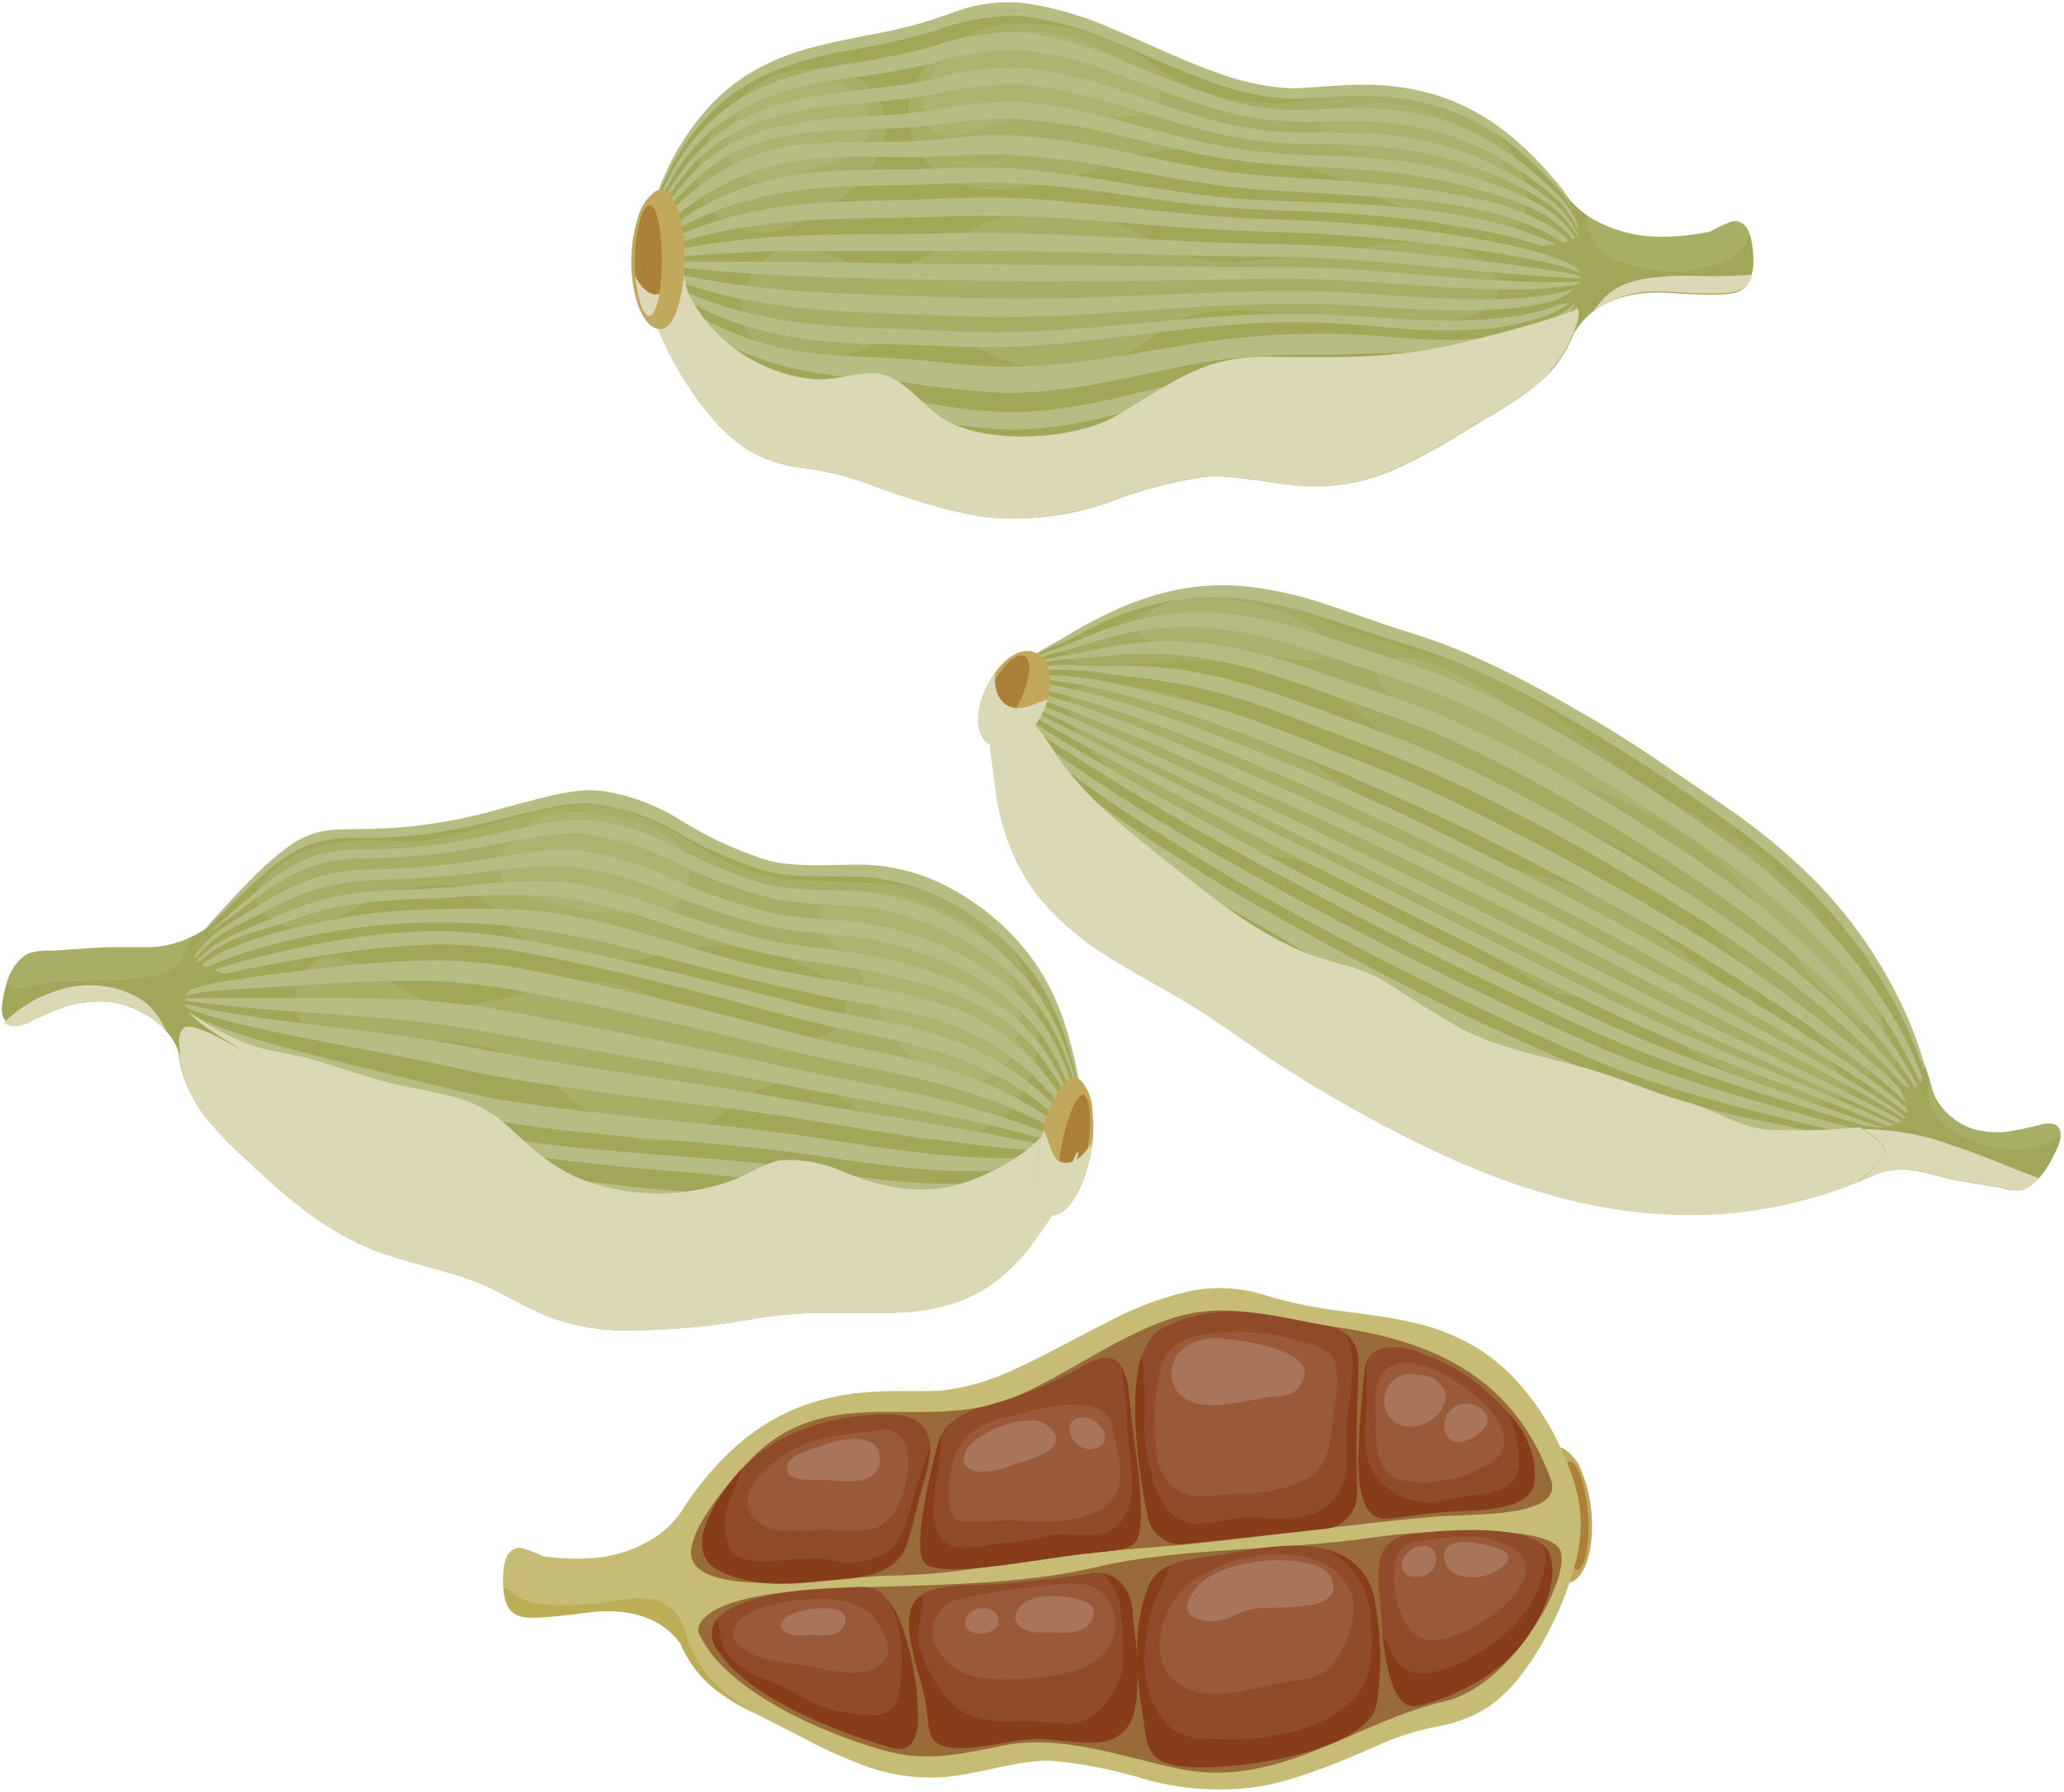 <svg xmlns="http://www.w3.org/2000/svg" viewBox="-0.16 -0.179 153.34 133.157"><title>Depositphotos_92215270_13</title><g data-name="Layer 2"><g data-name="Layer 1" style="isolation:isolate"><path d="M117.68 20.61a13.46 13.46 0 0 1-1 4.21 8.91 8.91 0 0 1-2.07 3.06 16.55 16.55 0 0 1-2.84 2.12c-1.09.66-2.29 1.38-3.63 2.19a38.42 38.42 0 0 1-4.59 2.47 14.43 14.43 0 0 1-6.36 1.3c-2.58-.07-5.59-.93-8-.69a34.63 34.63 0 0 0-7.05 1.9 21.2 21.2 0 0 1-8.39 1.14c-3.25-.25-8-2-9.85-2.69a22 22 0 0 0-4.65-1.05 10.56 10.56 0 0 1-3.51-1.12 11.26 11.26 0 0 1-2.95-2.53 23.51 23.51 0 0 1-2.6-3.73 25.29 25.29 0 0 1-1.91-4.23 11.54 11.54 0 0 1-.67-3.7 12 12 0 0 1 .52-3.35A23.11 23.11 0 0 1 49.61 12a19.38 19.38 0 0 1 2.25-3.48A14.36 14.36 0 0 1 55 5.61a16.48 16.48 0 0 1 4.27-2c1.61-.5 3.41-.85 5.33-1.23a34.93 34.93 0 0 0 5.97-1.6 11.33 11.33 0 0 1 5.85-.66 25.61 25.61 0 0 1 6.32 1.95c2.44 1 4.83 2.2 7.13 3a18.44 18.44 0 0 0 5.78 1.31c1.48 0 3.27-.24 5.15-.26a18.72 18.72 0 0 1 5.67.74 16.44 16.44 0 0 1 5 2.59 23 23 0 0 1 3.7 3.55 9.55 9.55 0 0 1 2.05 3.35 11.37 11.37 0 0 1 .46 4.26z" fill="#b7bc82"/><path d="M82.76 4.15c2.44.95 4.82 2 7.12 2.75A20.06 20.06 0 0 0 95.82 8c1.6 0 3.44-.18 5.33-.15a20.84 20.84 0 0 1 5.59.81 18.54 18.54 0 0 1 4.89 2.34 25.78 25.78 0 0 1 3.6 2.95 7.31 7.31 0 0 1 2 2.94 17.14 17.14 0 0 1 .48 3.72 19.34 19.34 0 0 0-.47-4 8.44 8.44 0 0 0-2-3.15 23.87 23.87 0 0 0-3.64-3.28 17.34 17.34 0 0 0-5-2.47 19.49 19.49 0 0 0-5.6-.77c-1.88 0-3.7.22-5.23.22a18.75 18.75 0 0 1-5.85-1.22C87.58 5.14 85.19 4 82.75 3a24.68 24.68 0 0 0-7.08-2 17.21 17.21 0 0 0-6.59 1.19 61 61 0 0 1-6.5 1.43A27.38 27.38 0 0 0 57.1 5.2 14.13 14.13 0 0 0 53 7.87a16.71 16.71 0 0 0-2.86 3.59 21.42 21.42 0 0 0-1.87 4.17 21.5 21.5 0 0 0-.65 3.59 18.76 18.76 0 0 1 .65-3.34 20.24 20.24 0 0 1 1.91-4A15.87 15.87 0 0 1 53 8.51 14.16 14.16 0 0 1 57.18 6a28.61 28.61 0 0 1 5.46-1.41 62 62 0 0 0 6.45-1.29 18.21 18.21 0 0 1 6.59-1.09 26.21 26.21 0 0 1 7.08 1.94z" fill="#a1a659"/><path d="M82 35.14a25 25 0 0 1-8.21 1.09 39.76 39.76 0 0 1-9-2.11 24.54 24.54 0 0 0-4.64-.89 12.92 12.92 0 0 1-3.8-1A12.24 12.24 0 0 1 53 29.78a20.16 20.16 0 0 1-2.82-3.55 22.12 22.12 0 0 1-2-3.78 17.09 17.09 0 0 1-.67-3.24 19.68 19.68 0 0 0 .67 3.49 23.76 23.76 0 0 0 1.93 4 21.83 21.83 0 0 0 2.7 3.65A11.63 11.63 0 0 0 56 32.86a11.49 11.49 0 0 0 3.62 1.07 22.38 22.38 0 0 1 4.6 1c1.76.63 6.29 2.22 9.46 2.42A23 23 0 0 0 82 36.22a38.92 38.92 0 0 1 7.18-1.81c2.45-.25 5.42.5 7.95.54a16.06 16.06 0 0 0 6.31-1.21 42.39 42.39 0 0 0 4.6-2.22c1.36-.72 2.58-1.37 3.68-2a15.27 15.27 0 0 0 2.92-2 8.68 8.68 0 0 0 2.09-3 23.14 23.14 0 0 0 1-4 20.21 20.21 0 0 1-.95 3.72 8.51 8.51 0 0 1-2.12 2.83 13.87 13.87 0 0 1-3 1.87c-1.12.56-2.35 1.12-3.73 1.75a49 49 0 0 1-4.64 1.91 18.48 18.48 0 0 1-6.23 1.08c-2.48 0-5.37-.63-7.82-.36A44.63 44.63 0 0 0 82 35.14z" fill="#a1a659"/><path d="M82.78 6.43c2.43.8 4.82 1.7 7.12 2.31a26.07 26.07 0 0 0 6.1.93c1.73 0 3.63 0 5.52.06a25.43 25.43 0 0 1 5.52.87 22.68 22.68 0 0 1 4.75 2 21.21 21.21 0 0 1 3.43 2.23 7 7 0 0 1 1.94 2.64 13.05 13.05 0 0 1 .52 3.17 15.09 15.09 0 0 0-.5-3.45 7 7 0 0 0-1.94-2.79 26.87 26.87 0 0 0-3.53-2.58 20.27 20.27 0 0 0-4.82-2.14 22.8 22.8 0 0 0-5.56-.84c-1.89-.07-3.76.06-5.42 0a22.36 22.36 0 0 1-6-1c-2.3-.68-4.68-1.66-7.12-2.54a28 28 0 0 0-7.08-1.77 19.83 19.83 0 0 0-6.59 1 63.72 63.72 0 0 1-6.41 1.12 29.57 29.57 0 0 0-5.43 1.24 14.21 14.21 0 0 0-4.14 2.28 12.83 12.83 0 0 0-2.95 3.24 21.28 21.28 0 0 0-1.92 3.74 16.12 16.12 0 0 0-.65 3.09 13.91 13.91 0 0 1 .66-2.84 19.5 19.5 0 0 1 1.92-3.45 13 13 0 0 1 3-3.15 14.3 14.3 0 0 1 4.16-2.09 30.32 30.32 0 0 1 5.41-1.08c2-.25 4.16-.44 6.36-.93a22.26 22.26 0 0 1 6.6-.86 30.35 30.35 0 0 1 7.05 1.59z" fill="#a1a659"/><path d="M82.08 34.06a51.1 51.1 0 0 1 7.24-1.69c2.44-.29 5.24.19 7.66.19a21.82 21.82 0 0 0 6.16-.93c1.75-.5 3.28-1.08 4.67-1.61s2.65-1 3.79-1.52a14 14 0 0 0 3-1.75 7.88 7.88 0 0 0 2.13-2.69 17.46 17.46 0 0 0 .93-3.44 15 15 0 0 1-.92 3.17 7.79 7.79 0 0 1-2.14 2.54 12.67 12.67 0 0 1-3.09 1.63c-1.16.46-2.44.87-3.85 1.31s-2.95.91-4.7 1.31a26.61 26.61 0 0 1-6.09.77 61.65 61.65 0 0 0-7.48 0A58.53 58.53 0 0 0 82.25 33a28.87 28.87 0 0 1-7.85 1.12 36.93 36.93 0 0 1-8.21-1.52 35.43 35.43 0 0 0-5-.81 17.21 17.21 0 0 1-4.26-1 14 14 0 0 1-3.71-2.29 20.31 20.31 0 0 1-3-3.27 17.18 17.18 0 0 1-2-3.21 12.47 12.47 0 0 1-.67-2.74 14.73 14.73 0 0 0 .67 3 18.83 18.83 0 0 0 2 3.5 20.59 20.59 0 0 0 2.94 3.43 13.06 13.06 0 0 0 3.51 2.34 14.83 14.83 0 0 0 4 1 28.73 28.73 0 0 1 4.77.84A38.26 38.26 0 0 0 74 35.16a26.89 26.89 0 0 0 8.08-1.1z" fill="#a1a659"/><path d="M82.46 31.83a56.66 56.66 0 0 1 8.12-1.76c2.73-.28 5.74.09 8.16-.07a42.45 42.45 0 0 0 6.26-1c1.82-.39 3.44-.78 4.91-1.2a18.65 18.65 0 0 0 3.92-1.47 7.72 7.72 0 0 0 2.72-2.5 12.66 12.66 0 0 0 1.13-3.27 10.64 10.64 0 0 1-1.11 3 7.79 7.79 0 0 1-2.72 2.31 16.58 16.58 0 0 1-4 1.28c-1.49.34-3.14.62-5 .91a60.23 60.23 0 0 1-6.25.68c-2.38.12-5.27-.13-7.94.18a67.22 67.22 0 0 0-8 1.72 33.83 33.83 0 0 1-7.45 1.12 35.73 35.73 0 0 1-7.54-1c-1.93-.41-3.74-.53-5.44-.74a23.12 23.12 0 0 1-4.77-1 16.13 16.13 0 0 1-4.07-2.12 20.57 20.57 0 0 1-3.18-2.8 14.31 14.31 0 0 1-2-2.63 8.61 8.61 0 0 1-.67-2.23 10.44 10.44 0 0 0 .67 2.48 15.69 15.69 0 0 0 2 2.92 20.31 20.31 0 0 0 3.12 3.06 15 15 0 0 0 3.9 2.21 20 20 0 0 0 4.52 1 45.54 45.54 0 0 1 5.2.78A36 36 0 0 0 74.81 33a31 31 0 0 0 7.65-1.17z" fill="#a1a659"/><path d="M82.8 8.72c2.78.74 5.49 1.55 8.09 2a44.92 44.92 0 0 0 6.92.64 60.52 60.52 0 0 1 6.51.49 30.89 30.89 0 0 1 5.83 1.44 22.57 22.57 0 0 1 4.27 1.86 7.55 7.55 0 0 1 2.54 2.47 9.34 9.34 0 0 1 .74 3 11.08 11.08 0 0 0-.72-3.28 7.37 7.37 0 0 0-2.54-2.65 26.79 26.79 0 0 0-4.44-2.21 26 26 0 0 0-5.89-1.56 52.17 52.17 0 0 0-6.46-.39 33.55 33.55 0 0 1-6.79-.67c-2.6-.55-5.31-1.47-8.09-2.29a33.44 33.44 0 0 0-7.06-1.47 25.71 25.71 0 0 0-6.6.75c-2.19.41-4.34.54-6.32.73a31.11 31.11 0 0 0-5.38.91 14.43 14.43 0 0 0-4.17 1.9 13.33 13.33 0 0 0-3.08 3.08 17.67 17.67 0 0 0-1.92 3.16 11.83 11.83 0 0 0-.66 2.58 9.77 9.77 0 0 1 .66-2.33A16.09 16.09 0 0 1 50.17 14a13.91 13.91 0 0 1 3.14-3 14.6 14.6 0 0 1 4.18-1.72 31.72 31.72 0 0 1 5.36-.73c2-.14 4.09-.21 6.27-.53a30.59 30.59 0 0 1 6.6-.62 37.67 37.67 0 0 1 7.08 1.32z" fill="#a1a659"/><path d="M82.82 11c2.78.57 5.49 1.19 8.08 1.56s4.91.45 7.19.59 4.52.31 6.61.6 4 .61 5.58 1a17 17 0 0 1 4.09 1.52 7.92 7.92 0 0 1 2.54 2 6.25 6.25 0 0 1 .78 2.32 7.71 7.71 0 0 0-.76-2.64 7.73 7.73 0 0 0-2.53-2.26 19.39 19.39 0 0 0-4.12-1.59 38.44 38.44 0 0 0-5.76-1.3c-2.1-.31-4.33-.45-6.56-.56a62.18 62.18 0 0 1-7.05-.62c-2.6-.41-5.3-1.13-8.08-1.77a40 40 0 0 0-8.06-1.22c-2.58-.06-5 .52-7.47.67s-4.73.14-6.8.32a19.6 19.6 0 0 0-5.5 1.2 13.28 13.28 0 0 0-4.08 2.94 16.68 16.68 0 0 0-2.5 3 8.72 8.72 0 0 0-.86 2.41 7.06 7.06 0 0 1 .86-2.12 15.65 15.65 0 0 1 2.5-2.7A17.26 17.26 0 0 1 55 11.73a15.48 15.48 0 0 1 5.52-1.26c2.06-.13 4.34-.06 6.75-.14s4.87-.53 7.46-.46A47.43 47.43 0 0 1 82.82 11z" fill="#a1a659"/><path d="M82.84 29.37c2.73-.63 5.32-1.31 7.94-1.64s5.39-.19 7.74-.27 4.38-.24 6.24-.42 3.53-.36 5-.62a15.67 15.67 0 0 0 4.07-1.07 7.86 7.86 0 0 0 2.72-2.11 8.78 8.78 0 0 0 1.09-2.63 7.19 7.19 0 0 1-1.08 2.31 8 8 0 0 1-2.72 1.88 13.16 13.16 0 0 1-4.09 1c-1.56.14-3.29.13-5.16.2s-3.92.13-6.23.17a66.64 66.64 0 0 0-7.56.34c-2.59.34-5.18 1-7.9 1.52a41.08 41.08 0 0 1-8.2 1 69 69 0 0 1-7.7-.8c-2.29-.24-4.46-.36-6.45-.68A23.93 23.93 0 0 1 55.1 26a18.88 18.88 0 0 1-4.1-2.39 14.66 14.66 0 0 1-2.53-2.4 6.14 6.14 0 0 1-.87-2 7 7 0 0 0 .67 2 13.06 13.06 0 0 0 1.95 2.33A18.79 18.79 0 0 0 53.39 26a19 19 0 0 0 4.23 2 26.38 26.38 0 0 0 5 1c1.78.21 3.67.32 5.68.68a36.52 36.52 0 0 0 7.26.77 37.7 37.7 0 0 0 7.28-1.08z" fill="#a1a659"/><path d="M83 26.28c2.73-.45 5.37-.95 7.94-1.26a63.46 63.46 0 0 1 7.39-.4c2.27 0 4.35.2 6.28.35a31.55 31.55 0 0 0 5.26 0 15.66 15.66 0 0 0 4.09-.89 8.21 8.21 0 0 0 2.71-1.59 5.42 5.42 0 0 0 1.05-1.93 4.31 4.31 0 0 1-1 1.62 8.55 8.55 0 0 1-2.7 1.34 18.25 18.25 0 0 1-4.1.76 38.19 38.19 0 0 1-5.27 0c-1.93-.12-4-.34-6.32-.47a55.62 55.62 0 0 0-7.43.19c-2.59.2-5.29.54-8.06.88s-5.48.63-8.07.72-5.06-.11-7.43-.16-4.64-.09-6.7-.31A28.63 28.63 0 0 1 55.09 24 23.94 23.94 0 0 1 51 22.24a14.29 14.29 0 0 1-2.53-1.65 3.6 3.6 0 0 1-.87-1.37 4.6 4.6 0 0 0 .87 1.64 14.12 14.12 0 0 0 2.53 2 21.15 21.15 0 0 0 4.11 2 23.45 23.45 0 0 0 5.55 1.25c2.06.22 4.32.24 6.67.4s4.89.59 7.54.56a53 53 0 0 0 8.13-.79z" fill="#a1a659"/><path d="M82.84 13.35c2.77.45 5.47.9 8.06 1.15s5.07.26 7.4.36 4.52.24 6.52.46a47.24 47.24 0 0 1 5.41.89 25.38 25.38 0 0 1 4.08 1.27 9 9 0 0 1 2.55 1.5 3.74 3.74 0 0 1 .82 1.63 4.74 4.74 0 0 0-.8-1.94 8.37 8.37 0 0 0-2.54-1.74 20.92 20.92 0 0 0-4.08-1.4 38.72 38.72 0 0 0-5.42-.87c-2-.19-4.23-.31-6.58-.46s-4.76-.2-7.36-.54-5.29-.84-8.07-1.34a62 62 0 0 0-8.06-1c-2.59-.11-5.06.19-7.44.18s-4.66-.11-6.73.09a20.37 20.37 0 0 0-5.6 1.3 18.56 18.56 0 0 0-4 2.28 14.59 14.59 0 0 0-2.5 2.27 5.41 5.41 0 0 0-.86 1.77 4.32 4.32 0 0 1 .86-1.5 14.21 14.21 0 0 1 2.5-1.93 20.06 20.06 0 0 1 4.09-2 24.1 24.1 0 0 1 5.56-1.17c2.07-.2 4.34-.19 6.73-.21s4.85-.24 7.44-.08a81.25 81.25 0 0 1 8.02 1.03z" fill="#a1a659"/><path d="M82.84 24c2.77-.25 5.47-.52 8.06-.69a70 70 0 0 1 7.35-.13c2.28.1 4.39.28 6.34.39a47.76 47.76 0 0 0 5.29 0A21.79 21.79 0 0 0 114 23a9.29 9.29 0 0 0 2.69-1.08 3.35 3.35 0 0 0 1-1.3 2.7 2.7 0 0 1-1 1 10.51 10.51 0 0 1-2.68.83 26.5 26.5 0 0 1-4.1.42c-1.58.05-3.35 0-5.3-.1s-4.07-.28-6.35-.36-4.77 0-7.35.11-5.29.33-8.06.51-5.48.33-8.07.35-5.06-.14-7.43-.22-4.64-.16-6.71-.33a50.11 50.11 0 0 1-5.55-.75A37.5 37.5 0 0 1 51 21a17.68 17.68 0 0 1-2.52-1 2.26 2.26 0 0 1-.86-.83 2.79 2.79 0 0 0 .86 1.09A15.3 15.3 0 0 0 51 21.6a29.08 29.08 0 0 0 4.09 1.4 37 37 0 0 0 5.55.94c2.06.2 4.32.27 6.7.35s4.84.27 7.43.22 5.3-.3 8.07-.51z" fill="#a1a659"/><path d="M82.84 15.16c2.77.3 5.47.6 8.06.78s5.07.21 7.4.35 4.5.33 6.49.57 3.79.51 5.37.81 3 .61 4.08.94a12.44 12.44 0 0 1 2.58 1 2.29 2.29 0 0 1 .86 1 2.87 2.87 0 0 0-.84-1.31 10.24 10.24 0 0 0-2.57-1.23A32.54 32.54 0 0 0 110.2 17c-1.59-.33-3.4-.63-5.39-.86s-4.17-.41-6.5-.54-4.82-.16-7.4-.37-5.29-.59-8.06-1-5.48-.69-8.06-.8-5.05.09-7.44.13-4.66.06-6.73.25a29.57 29.57 0 0 0-5.56 1 22.7 22.7 0 0 0-4.06 1.6A14.39 14.39 0 0 0 48.45 18a3.4 3.4 0 0 0-.86 1.22 2.77 2.77 0 0 1 .86-1A15.29 15.29 0 0 1 51 17a26.34 26.34 0 0 1 4.09-1.3 36.93 36.93 0 0 1 5.56-.8c2.07-.15 4.34-.17 6.73-.23s4.85-.23 7.44-.14 5.25.34 8.02.63z" fill="#a1a659"/><path d="M82.84 21.85c2.77-.1 5.47-.23 8.06-.31s5.07-.14 7.36-.05 4.42.25 6.37.37 3.73.2 5.31.2a35 35 0 0 0 4.1-.22 13.4 13.4 0 0 0 2.66-.54 2.24 2.24 0 0 0 1-.69 2.32 2.32 0 0 1-1 .4 20 20 0 0 1-2.65.28c-1.14.06-2.52.07-4.1 0s-3.36-.16-5.32-.3-4.1-.31-6.39-.4-4.78-.05-7.37 0l-8.06.12c-2.78 0-5.48.06-8.07 0s-5.06-.08-7.44-.13-4.65-.11-6.71-.18-3.93-.18-5.55-.29-3-.24-4.1-.35-2-.21-2.52-.3a2.33 2.33 0 0 1-.86-.29 2 2 0 0 0 .86.55 24.51 24.51 0 0 0 2.52.62c1.11.23 2.48.47 4.11.68s3.49.4 5.55.52 4.33.19 6.71.27 4.84.19 7.43.19 5.33 0 8.1-.15z" fill="#a1a659"/><path d="M82.84 17.47c2.77.15 5.47.3 8.06.39s5.07.1 7.39.23 4.47.33 6.45.53 3.77.41 5.35.61 3 .38 4.08.54 2 .3 2.61.44a2.17 2.17 0 0 1 .9.41 1.94 1.94 0 0 0-.88-.7 18 18 0 0 0-2.59-.7c-1.12-.24-2.49-.49-4.08-.73s-3.38-.49-5.36-.71-4.14-.42-6.47-.56-4.81-.17-7.4-.3-5.29-.36-8.06-.58-5.48-.41-8.06-.47-5.06.07-7.44.11-4.65.06-6.72.17a50.43 50.43 0 0 0-5.56.57 33.76 33.76 0 0 0-4.1.93 18.41 18.41 0 0 0-2.51.91 2.37 2.37 0 0 0-.86.68 2.59 2.59 0 0 1 .86-.42 25.61 25.61 0 0 1 2.55-.61c1.11-.21 2.48-.42 4.1-.59s3.49-.29 5.56-.35 4.34-.06 6.72-.08 4.85-.1 7.44-.05 5.25.18 8.02.33z" fill="#a1a659"/><path d="M117.68 20.61a3.28 3.28 0 0 0-.92-.11l-2.62-.18c-1.13-.08-2.51-.19-4.09-.33l-5.34-.5c-2-.18-4.12-.36-6.43-.48s-4.79-.11-7.38-.15-5.29-.12-8.06-.2-5.48-.16-8.06-.19-5.06 0-7.44 0h-6.71c-2.06 0-3.94 0-5.56.11s-3 .16-4.1.25-2 .19-2.52.27a3.32 3.32 0 0 0-.86.16 3.43 3.43 0 0 0 .86 0h6.62l5.55.06 6.71.09 7.44.07 8.07.09c2.77 0 5.47.06 8.06.07s5.07 0 7.37.09 4.45.29 6.41.45 3.75.31 5.33.41 3 .16 4.09.18 2 0 2.64 0a3 3 0 0 0 .94-.16z" fill="#a1a659"/><path d="M108 25.39c-4.74 1.12-9.2 1-14 .94-5-.05-7.3 2.15-11.37 4.46-3.14 1.78-9.92 2.12-12.94 0-1.54-1.07-2.94-3.2-5-3.24-1.64 0-3.12.66-4.79.4a11.74 11.74 0 0 1-8.82-6.12c-.62-1.27 0-1.95-1.55-2-.59 0-1.14 1.5-1.66 1.22a2.12 2.12 0 0 1-.21-.18 13.57 13.57 0 0 0 .52 2 25.29 25.29 0 0 0 1.91 4.23 23.51 23.51 0 0 0 2.6 3.73 11.26 11.26 0 0 0 2.95 2.53 10.56 10.56 0 0 0 3.51 1.12 22 22 0 0 1 4.65 1.05c1.8.68 6.6 2.45 9.85 2.69a21.2 21.2 0 0 0 8.39-1.14 34.63 34.63 0 0 1 7.05-1.9c2.43-.25 5.45.61 8 .69a14.43 14.43 0 0 0 6.36-1.3 38.42 38.42 0 0 0 4.59-2.47c1.34-.81 2.55-1.52 3.63-2.19a16.55 16.55 0 0 0 2.88-2.08 8.91 8.91 0 0 0 2.07-3.06 12.83 12.83 0 0 0 .67-2.14c-1.19.73-7.17 2.27-9.29 2.76z" style="mix-blend-mode:multiply" fill="#dbd8b6"/><path d="M50.68 19a11.51 11.51 0 0 1-.61 4.05c-.38.95-.91 1.38-1.48 1.18-1.15-.4-1.85-2.64-1.85-5a10.37 10.37 0 0 1 .49-3.21 3.47 3.47 0 0 1 1.33-2c.57-.28 1.09.09 1.48 1a11 11 0 0 1 .64 3.98z" fill="#c1a85d"/><path d="M49 19.11c0 2.49-.45 4.36-1 4.18s-1-2-1-4 .44-3.92 1-4.19 1 1.52 1 4.01z" fill="#ac8039"/><path d="M58.34 5.16c-3 .6-5.73 4-6.5 6.47-1.06 3.46 2.44 6.07 5.6 5.37 2.7-.6 6.4-3 7.66-5.58 1.46-2.92-.1-7.6-6.76-6.26z" style="mix-blend-mode:screen" fill="#b7bc82" opacity=".35"/><path d="M67.37 7.68c-.3 4.83 3.81 6.76 8.08 6.11a36.2 36.2 0 0 0 6.44-1.57 17 17 0 0 1 6.56-1.3 35.21 35.21 0 0 1 6.14.9c2.22.48 4.75 1 6.67 2.23.9.6 2 .83 2.92 1.34a11.08 11.08 0 0 0 2.43 1 15.41 15.41 0 0 0 4.88.65c3-.28 1.56-4.92.38-6.34-3.07-3.7-9.78-4.59-14.23-3.57a15.26 15.26 0 0 1-12.08-2.44 15.94 15.94 0 0 0-10-3.11c-5.56.12-8.07 4.15-8.19 6.1z" style="mix-blend-mode:screen" fill="#b7bc82" opacity=".35"/><path d="M64.09 25.7a8.82 8.82 0 0 1 6.09-.86c2.23.64 4.12 2 6.48 2.3a13.82 13.82 0 0 0 6.2-.79c2-.68 3.42-2.45 5.48-3.06a15.93 15.93 0 0 1 6.5-.16 69.56 69.56 0 0 0 7.69.41c2.41.06 5.61.66 7.74-.79a1.94 1.94 0 0 0 .49-2.72c-.76-1.26-2.44-1.76-3.82-2a12.81 12.81 0 0 0-4.4-.06 68.94 68.94 0 0 1-7.1 1c-2.32.15-4.67.68-7 0s-4.07-1.97-6.2-2.75a12.44 12.44 0 0 0-9 .13c-2.76 1.07-5.33 3.78-8.47 3.47-2.65-.26-5.2-2.91-7.81-1-1.73 1.26-2.64 4-1.48 5.85 1.41 2.33 6.11 2.15 8.61 1.03z" style="mix-blend-mode:screen" fill="#b7bc82" opacity=".35"/><path d="M58.58 5.75c-3 .65-4 2.31-4.48 3.92-.7 2.6 1.14 4.16 3.73 3.51 1.17-.28 2.17-.82 3.36-1.08a4.2 4.2 0 0 0 3-1.87c1.14-2.23-1.31-5.41-5.61-4.48z" style="mix-blend-mode:screen" fill="#b7bc82" opacity=".35"/><path d="M69.43 9.62c1.58.69 3.53-.33 5-.8 2.19-.69 4.54-.49 6.8-.43.9 0 5.2.47 4.82-1.33s-3.25-2.94-4.62-3.7A11.26 11.26 0 0 0 75 2.23c-2.56.19-5.38 1.17-6.23 3.85-.37 1.06-.7 2.92.66 3.54z" style="mix-blend-mode:screen" fill="#b7bc82" opacity=".35"/><path d="M98.75 8.2c-1.75.75-.54 1.93.62 2.57A14.45 14.45 0 0 0 103.1 12a33 33 0 0 0 4.12.92c1 .09 3.21.57 4-.16 1-1-.45-2.17-1.28-2.78a19.56 19.56 0 0 0-3.48-1.58 9.35 9.35 0 0 0-7.71-.2z" style="mix-blend-mode:screen" fill="#b7bc82" opacity=".25"/><path d="M48 23.29c.34.11.65-.55.83-1.65a1.08 1.08 0 0 1-.24.06c-.63 0-1.18-.61-1.56-1.37.15 1.56.53 2.81.97 2.96z" style="mix-blend-mode:multiply" fill="#dbd8b6"/><path d="M114.65 27.88c.2-.19.38-.38.56-.59-1.36.51-2.68 1.62-4 2.21a39.51 39.51 0 0 1-10 3 25.2 25.2 0 0 1-4.76.66c-1.6 0-3.57-.08-4.88-1.09s-2.19-1.72-4-.59c-1 .66-1.39 1.66-2.22 2.39a10.31 10.31 0 0 1-2.78 1.3c-2.93 1.19-6.7 1.46-10 1.46a10.65 10.65 0 0 1-5.21-.92 6.32 6.32 0 0 1-2.24-1.86c-.39-.62-.19-1.49-.75-2.06-1.31-1.32-3.23.94-4.41 1.36a5.27 5.27 0 0 1-4.59-.81 19.44 19.44 0 0 1-4-3.8c-.65-.79-1.27-1.79-1.91-2.66.22.44.44.87.68 1.29a23.51 23.51 0 0 0 2.6 3.73 11.26 11.26 0 0 0 2.95 2.53 10.56 10.56 0 0 0 3.51 1.12 22 22 0 0 1 4.65 1.05c1.8.68 6.6 2.45 9.85 2.69a21.2 21.2 0 0 0 8.39-1.14 34.63 34.63 0 0 1 7.05-1.9c2.43-.25 5.45.61 8 .69a14.43 14.43 0 0 0 6.36-1.3 38.42 38.42 0 0 0 4.59-2.47c1.34-.81 2.55-1.52 3.63-2.19a16.55 16.55 0 0 0 2.93-2.1z" style="mix-blend-mode:multiply" fill="#dbd8b6"/><path d="M116.1 14.23A7.66 7.66 0 0 0 118 16a10.1 10.1 0 0 0 5.14 1.42 18.23 18.23 0 0 0 3.74-.38 11.73 11.73 0 0 1 1.64-.76c1.28-.16 1.49 1.37 1.57 2.45s-.1 2.48-1.3 2.83-4.64 0-5.86 0c-2.38 0-4.87.8-6.12 3 .16-.65.59-1.32.12-2s-4.2.68-4.6.89c.89-.55 5.11-1.65 4.94-3.08s-3.09-2.14-4.22-2.15c.78-.09 3.63-.17 4-.94.25-.65-.59-2.46-.95-3.05z" fill="#a1a659"/><path d="M129.86 17.25c-.2-.63-.58-1.12-1.33-1a11.73 11.73 0 0 0-1.64.76 18.23 18.23 0 0 1-3.74.38A10.1 10.1 0 0 1 118 16l-.17-.11a3.43 3.43 0 0 0-.05.37 2.15 2.15 0 0 0 .25 1.06 3.74 3.74 0 0 0 .54 1 4.27 4.27 0 0 0 1.36.83 13.21 13.21 0 0 0 4.19.86 6.93 6.93 0 0 0 .87 0 13.42 13.42 0 0 0 1.45-.31 4.48 4.48 0 0 0 2.06-.71 3.9 3.9 0 0 0 1.36-1.74z" style="mix-blend-mode:screen" fill="#b7bc82" opacity=".35"/><path d="M122.94 21.48c1.22 0 4.7.35 5.86 0a1.69 1.69 0 0 0 1.2-1.25 37.49 37.49 0 0 1-4.56.08 20 20 0 0 0-3.1.18 8.57 8.57 0 0 0-1.81.46 4.45 4.45 0 0 0-1.74 1.27 8.78 8.78 0 0 0-.61.74 7.8 7.8 0 0 1 4.76-1.48z" style="mix-blend-mode:multiply" fill="#dbd8b6"/><path d="M13 74.19a13.81 13.81 0 0 0 .27 4.9 10 10 0 0 0 1.82 3.73 25.69 25.69 0 0 0 2.86 3c1.08 1 2.24 2.1 3.65 3.24a22.63 22.63 0 0 0 5.43 3.38c2.37 1 5.83 1.67 7.9 2.49s3.51 1.84 5.41 2.63A15.69 15.69 0 0 0 46 98.68a53 53 0 0 0 9.26-.76 31.44 31.44 0 0 1 6.43-.53c2 0 3.71.05 5.26-.06a14.34 14.34 0 0 0 4.1-.81 10.7 10.7 0 0 0 3.18-1.88 14.81 14.81 0 0 0 2.54-2.82A30 30 0 0 0 79 88.46a11.28 11.28 0 0 0 1.11-3.12 12.87 12.87 0 0 0 .08-3.85 28.46 28.46 0 0 0-.93-4.54 20.2 20.2 0 0 0-1.56-4 16.54 16.54 0 0 0-2.83-3.82 18.16 18.16 0 0 0-4.46-3.33 14.49 14.49 0 0 0-5.81-1.7c-2.09-.13-5.28.28-7.69-.34a27.62 27.62 0 0 1-6.51-3 15.64 15.64 0 0 0-5.63-2.14c-2-.26-3.51.16-7.81 1.32a37.66 37.66 0 0 1-8.84 1.45c-1.9.07-3.06 0-4.07.16a6.24 6.24 0 0 0-2.71 1.13A20.81 20.81 0 0 0 18.66 65c-.89.89-1.76 1.82-2.58 2.73a10.93 10.93 0 0 0-2 2.77A12.13 12.13 0 0 0 13 74.19z" fill="#b7bc82"/><path d="M50 62.74a17.84 17.84 0 0 0-6.56-2c-2.35-.17-5.74.9-9.33 1.55a41 41 0 0 1-7.34.65 11.49 11.49 0 0 0-3.84.57 12.86 12.86 0 0 0-3.2 1.89 48.77 48.77 0 0 0-3.09 2.6 10.62 10.62 0 0 0-2.4 2.65A18.12 18.12 0 0 0 13 74.19a20.4 20.4 0 0 1 1.19-3.87 12.49 12.49 0 0 1 2.43-2.87c1-1 2-2 3-2.82a11.55 11.55 0 0 1 3.06-2 10.06 10.06 0 0 1 3.72-.54 36.54 36.54 0 0 0 7.6-.71c3.8-.74 7.33-2 9.69-1.84a16 16 0 0 1 6.49 2.13 31 31 0 0 0 6.54 2.87c2.38.62 5.46.3 7.54.47a16.2 16.2 0 0 1 5.78 1.66 18.3 18.3 0 0 1 4.44 3.11 16.28 16.28 0 0 1 2.92 3.62 20.4 20.4 0 0 1 1.7 3.87 24.43 24.43 0 0 1 1 4.42 22.23 22.23 0 0 1 0 3.65 19.42 19.42 0 0 0 0-3.4 20.68 20.68 0 0 0-1.1-4.26 20.22 20.22 0 0 0-1.87-3.75 16 16 0 0 0-3-3.39 18.8 18.8 0 0 0-4.45-2.85 18.6 18.6 0 0 0-5.76-1.6c-2.08-.22-5 0-7.37-.62A35.93 35.93 0 0 1 50 62.74z" fill="#a1a659"/><path d="M41.21 95.66a21.6 21.6 0 0 0 6.67 1.14 90.73 90.73 0 0 0 9.34-.61 53.28 53.28 0 0 1 6.59 0 27.43 27.43 0 0 0 5.27-.19 11.46 11.46 0 0 0 4.05-1.47 13 13 0 0 0 3.15-2.72 26.62 26.62 0 0 0 2.54-3.35 17.53 17.53 0 0 0 1.23-3.07 20.06 20.06 0 0 1-1.28 3.31 26.8 26.8 0 0 1-2.53 3.58 13 13 0 0 1-3.1 2.8 11.16 11.16 0 0 1-4 1.53 27.53 27.53 0 0 1-5.3.28 50.11 50.11 0 0 0-6.71.12 93.61 93.61 0 0 1-9.73.84 18.74 18.74 0 0 1-6.63-1.13c-2-.75-3.53-1.71-5.63-2.5s-5.46-1.42-7.8-2.41a24.28 24.28 0 0 1-5.44-3.2c-1.44-1.08-2.64-2.12-3.74-3.1a23.72 23.72 0 0 1-2.93-3 9.85 9.85 0 0 1-1.87-3.65 24 24 0 0 1-.3-4.66 21 21 0 0 0 .35 4.37 9.75 9.75 0 0 0 1.93 3.54 22.24 22.24 0 0 0 3 2.9c1.14.95 2.39 1.93 3.85 2.95a26.82 26.82 0 0 0 5.46 3c2.31.94 5.55 1.57 7.69 2.33s3.81 1.66 5.87 2.37z" fill="#a1a659"/><path d="M49.36 64.92A23 23 0 0 0 42.7 63c-2.33-.22-5.4.49-8.57.93a60 60 0 0 1-6.83.5 15.12 15.12 0 0 0-4.09.63 17 17 0 0 0-3.51 1.68c-1.14.69-2.28 1.37-3.25 2a7.85 7.85 0 0 0-2.33 2.37 13.73 13.73 0 0 0-1.08 3 15.83 15.83 0 0 1 1.11-3.32 7.68 7.68 0 0 1 2.37-2.51c1-.64 2.07-1.56 3.17-2.31a14.51 14.51 0 0 1 3.35-1.78 13.14 13.14 0 0 1 4-.6 47.6 47.6 0 0 0 7.09-.58c3.38-.54 6.62-1.43 9-1.24a20.09 20.09 0 0 1 6.61 2 36.78 36.78 0 0 0 7.62 2.84c2.73.56 5.66.33 7.95.8a21.44 21.44 0 0 1 6.1 2.25A17.5 17.5 0 0 1 75.72 73a16.81 16.81 0 0 1 2.7 4 20 20 0 0 1 1.55 4.66 17.78 17.78 0 0 1 .15 3.67 15.29 15.29 0 0 0-.2-3.38 21 21 0 0 0-1.63-4.44 13.28 13.28 0 0 0-2.9-3.82 17.66 17.66 0 0 0-4.42-3.07 24.48 24.48 0 0 0-6.12-2.06c-2.28-.45-5.11-.35-7.8-.93a43.79 43.79 0 0 1-7.69-2.71z" fill="#a1a659"/><path d="M41.65 94.7c-2.13-.68-3.92-1.53-6.1-2.26s-5.29-1.38-7.55-2.27a29.69 29.69 0 0 1-5.48-2.85c-1.5-1-2.79-1.9-4-2.82a21.31 21.31 0 0 1-3.1-2.83 9.69 9.69 0 0 1-2-3.41 18.3 18.3 0 0 1-.42-4.07 15.82 15.82 0 0 0 .43 3.76 8.49 8.49 0 0 0 2 3.27A29.83 29.83 0 0 0 18.72 84c1.21.89 2.54 1.78 4.07 2.7a33.23 33.23 0 0 0 5.51 2.71c2.25.85 5.24 1.49 7.46 2.2s4.11 1.51 6.33 2.16a29.24 29.24 0 0 0 6.71 1.13c2.64.15 6.27-.09 8.57-.22s4.45 0 6.39.13a27.48 27.48 0 0 0 5.24-.19 12.42 12.42 0 0 0 4.13-1.36 16.51 16.51 0 0 0 3.35-2.54 17.59 17.59 0 0 0 2.45-2.81 12.79 12.79 0 0 0 1.14-2.57 15.08 15.08 0 0 1-1.19 2.82 19 19 0 0 1-2.51 3.09 15.15 15.15 0 0 1-3.24 2.64A11.9 11.9 0 0 1 69 95.31a27.38 27.38 0 0 1-5.25.19 58.09 58.09 0 0 0-6.49-.06 87.91 87.91 0 0 1-9 .4 25 25 0 0 1-6.61-1.14z" fill="#a1a659"/><path d="M42.53 92.76c-2.29-.61-4.3-1.35-6.55-2s-5.13-1.34-7.34-2.15A37.79 37.79 0 0 1 23.1 86c-1.56-.87-2.94-1.73-4.19-2.59a24.88 24.88 0 0 1-3.31-2.63 8.94 8.94 0 0 1-2.08-3.13 13.56 13.56 0 0 1-.52-3.46 11.26 11.26 0 0 0 .51 3.13 9.23 9.23 0 0 0 2.12 3 22.75 22.75 0 0 0 3.42 2.51c1.29.83 2.71 1.65 4.31 2.48A43.09 43.09 0 0 0 29 87.72c2.18.78 4.94 1.43 7.23 2.1s4.42 1.35 6.78 1.92a42.31 42.31 0 0 0 6.77 1c2.5.19 5.61.12 7.83.08s4.3.16 6.2.26A28.9 28.9 0 0 0 69 93a13.83 13.83 0 0 0 4.19-1.21 19.9 19.9 0 0 0 3.53-2.17A14.28 14.28 0 0 0 79 87.41a8.8 8.8 0 0 0 1-2.07 10.74 10.74 0 0 1-1 2.32 15.82 15.82 0 0 1-2.4 2.52 18.1 18.1 0 0 1-3.44 2.39A13.09 13.09 0 0 1 69 93.86a28.08 28.08 0 0 1-5.21.13c-1.92-.09-4-.27-6.3-.19s-5.63.23-8.2.06a34.76 34.76 0 0 1-6.76-1.1z" fill="#a1a659"/><path d="M48.68 67.14A31.86 31.86 0 0 0 42 65.38a40.35 40.35 0 0 0-7.78.3c-2.74.23-4.67.24-6.33.35a20.37 20.37 0 0 0-4.36.71 26 26 0 0 0-3.83 1.48 35.9 35.9 0 0 0-3.35 1.47 7.94 7.94 0 0 0-2.27 2 9.82 9.82 0 0 0-1 2.49 11.75 11.75 0 0 1 1-2.77 8 8 0 0 1 2.3-2.21c1-.62 2.12-1.1 3.3-1.73a20.45 20.45 0 0 1 3.67-1.58 17.32 17.32 0 0 1 4.22-.67c1.65-.09 3.63-.08 6.58-.42s5.85-.8 8.18-.59A26.71 26.71 0 0 1 49 66a54 54 0 0 0 7.64 2.59c2.64.59 5.38.61 7.65 1a28.73 28.73 0 0 1 6.16 1.87 18.1 18.1 0 0 1 4.55 2.9 13.48 13.48 0 0 1 3.09 3.78 19.47 19.47 0 0 1 1.69 4.11 12.91 12.91 0 0 1 .26 3.1 10.82 10.82 0 0 0-.31-2.81A18 18 0 0 0 78 78.76 13.7 13.7 0 0 0 74.75 75a18.74 18.74 0 0 0-4.69-2.59 34.43 34.43 0 0 0-6.2-1.69c-2.27-.42-4.92-.57-7.52-1.16a69.32 69.32 0 0 1-7.66-2.42z" fill="#a1a659"/><path d="M48.07 69.3a48.54 48.54 0 0 0-7.76-1.74 58.62 58.62 0 0 0-7.92-.16 42.85 42.85 0 0 0-6.06.44c-1.78.29-3.52.67-5.13 1.06a25.1 25.1 0 0 0-4.2 1.38A9.63 9.63 0 0 0 14.22 72 6.66 6.66 0 0 0 13 74.19a8.21 8.21 0 0 1 1.21-2.49 9.3 9.3 0 0 1 2.84-2c1.19-.57 2.69-.87 4.21-1.42A25 25 0 0 1 26.1 67a55.54 55.54 0 0 1 6.1-.42 67.08 67.08 0 0 1 8.42-.19 37 37 0 0 1 7.73 1.8c2.59.84 5.11 1.72 7.68 2.33s5.12.87 7.39 1.28a43.18 43.18 0 0 1 6.25 1.53 19.54 19.54 0 0 1 4.85 2.38 13.86 13.86 0 0 1 3.35 3.63 16.5 16.5 0 0 1 1.82 3.43 8.91 8.91 0 0 1 .37 2.52 7.25 7.25 0 0 0-.42-2.24A15.52 15.52 0 0 0 77.75 80a15.28 15.28 0 0 0-8.39-5.7 57.17 57.17 0 0 0-6.3-1.4c-2.27-.41-4.74-.79-7.27-1.4s-5.1-1.42-7.72-2.2z" fill="#a1a659"/><path d="M43.45 90.62c-2.45-.51-4.69-1.12-7-1.76s-5-1.3-7.12-2a50.31 50.31 0 0 1-5.6-2.32c-1.63-.79-3.1-1.57-4.42-2.37a22.56 22.56 0 0 1-3.53-2.36A9.52 9.52 0 0 1 13.6 77a9.36 9.36 0 0 1-.6-2.81 7.59 7.59 0 0 0 .59 2.49 9.71 9.71 0 0 0 2.19 2.53 18.48 18.48 0 0 0 3.56 2.32c1.39.71 2.94 1.38 4.62 2.12s3.5 1.49 5.63 2.2 4.66 1.37 7 2S41.4 89 43.93 89.4a73.27 73.27 0 0 0 7.87.93c2.74.18 5.54.16 7.89.33s4.53.44 6.5.5a21.41 21.41 0 0 0 5.46-.47A18.16 18.16 0 0 0 76 89.06a14.38 14.38 0 0 0 2.85-1.91 6.2 6.2 0 0 0 1.19-1.8 7.66 7.66 0 0 1-1.25 2.09 15.37 15.37 0 0 1-2.92 2.25 17.11 17.11 0 0 1-9.75 2.55c-2 0-4.2-.27-6.6-.39s-5.4 0-8.24-.18a54.59 54.59 0 0 1-7.83-1.05z" fill="#a1a659"/><path d="M44.54 87.73c-2.63-.34-5.14-.73-7.54-1.3s-4.86-1.19-7-1.86-4-1.26-5.77-1.87a39.89 39.89 0 0 1-4.75-2 23.68 23.68 0 0 1-3.59-2.19 10 10 0 0 1-2.25-2.22 5.71 5.71 0 0 1-.64-2.1 4.51 4.51 0 0 0 .68 1.8 10.25 10.25 0 0 0 2.28 2 28.89 28.89 0 0 0 3.63 2c1.41.67 3 1.33 4.77 2s3.7 1.26 5.83 1.85a64.79 64.79 0 0 0 7 1.57c2.49.41 5.12.7 7.84 1s5.38.47 7.9.71 4.91.5 7.18.88 4.43.74 6.44.89a27 27 0 0 0 5.45-.23 22.94 22.94 0 0 0 4.24-1A13.73 13.73 0 0 0 79 86.54a3.63 3.63 0 0 0 1.08-1.19 4.6 4.6 0 0 1-1.12 1.46 13.72 13.72 0 0 1-2.77 1.5 20.27 20.27 0 0 1-4.29 1.27 22.24 22.24 0 0 1-5.52.24c-2-.15-4.14-.55-6.43-.8s-4.83-.34-7.46-.52-5.31-.42-7.95-.77z" fill="#a1a659"/><path d="M47.61 71.53c-2.71-.63-5.36-1.2-7.86-1.68a39.56 39.56 0 0 0-7.14-.85 43.84 43.84 0 0 0-6.33.49c-2 .28-3.74.62-5.33 1s-3 .7-4.12 1.06a10.94 10.94 0 0 0-2.71 1.18A3.91 3.91 0 0 0 13 74.19a5 5 0 0 1 1.12-1.78A10.2 10.2 0 0 1 16.91 71a35.29 35.29 0 0 1 4.16-1.24 52.35 52.35 0 0 1 5.34-1 45.68 45.68 0 0 1 6.21-.4 51.67 51.67 0 0 1 7.32.56 78.6 78.6 0 0 1 7.82 1.67c2.67.69 5.28 1.41 7.79 2s4.87 1.15 7.14 1.57a64.94 64.94 0 0 1 6.38 1.34 19.22 19.22 0 0 1 5.06 2.28 17.81 17.81 0 0 1 3.47 3 14.43 14.43 0 0 1 2 2.68 5.48 5.48 0 0 1 .49 1.9 4.37 4.37 0 0 0-.54-1.63 13.86 13.86 0 0 0-2-2.35A19.33 19.33 0 0 0 74 78.7a22.8 22.8 0 0 0-5.08-2.14c-1.94-.57-4.1-1-6.37-1.41s-4.57-1.08-7.06-1.7-5.17-1.29-7.88-1.92z" fill="#a1a659"/><path d="M45.21 85.33c-2.73-.24-5.37-.52-7.87-.91a55.23 55.23 0 0 1-6.94-1.64c-2.12-.62-4.06-1.24-5.84-1.85s-3.38-1.22-4.8-1.82a34.81 34.81 0 0 1-3.67-1.77 11 11 0 0 1-2.33-1.67 3.46 3.46 0 0 1-.76-1.48 2.74 2.74 0 0 0 .76 1.18 12.16 12.16 0 0 0 2.36 1.4c1 .49 2.27 1 3.71 1.52s3.06 1.05 4.85 1.61 3.74 1.12 5.87 1.72a60 60 0 0 0 6.95 1.62c2.5.4 5.14.69 7.87.94s5.4.45 7.93.68 4.91.49 7.19.83 4.45.67 6.45.88a46.84 46.84 0 0 0 5.43.26 35.18 35.18 0 0 0 4.1-.3 16.66 16.66 0 0 0 2.62-.53 2.23 2.23 0 0 0 1-.66 2.78 2.78 0 0 1-1 .92 14.57 14.57 0 0 1-2.65.82 27.42 27.42 0 0 1-4.17.62 34.89 34.89 0 0 1-5.46-.07c-2-.17-4.17-.51-6.45-.86s-4.66-.59-7.19-.8-5.24-.4-7.96-.64z" fill="#a1a659"/><path d="M47.23 73.65c-2.7-.64-5.34-1.21-7.84-1.7a37.83 37.83 0 0 0-7.13-.77c-2.25 0-4.35.16-6.28.35s-3.69.41-5.25.61-2.91.38-4 .57a14.93 14.93 0 0 0-2.63.61 2.35 2.35 0 0 0-1 .86 3 3 0 0 1 1-1.15 12.29 12.29 0 0 1 2.67-.89c1.14-.28 2.5-.54 4.08-.82s3.35-.57 5.29-.82a53.66 53.66 0 0 1 6.31-.5 36 36 0 0 1 7.14.75c2.5.48 5.14 1.07 7.85 1.72s5.33 1.33 7.81 2 4.79 1.3 7.05 1.78 4.42.9 6.36 1.44a27.93 27.93 0 0 1 5.11 2 21.55 21.55 0 0 1 3.6 2.31 14 14 0 0 1 2.1 2 3.39 3.39 0 0 1 .59 1.35 2.75 2.75 0 0 0-.64-1.1 14.66 14.66 0 0 0-2.15-1.69 25.1 25.1 0 0 0-3.66-2 34.77 34.77 0 0 0-5.15-1.78c-1.94-.52-4.1-.95-6.36-1.42s-4.58-1.13-7.1-1.77-5.07-1.3-7.77-1.94z" fill="#a1a659"/><path d="M45.68 82.66c-2.73-.29-5.37-.62-7.87-1s-4.83-1-7-1.53l-5.92-1.46c-1.81-.45-3.45-.88-4.9-1.3s-2.72-.82-3.76-1.21a15.09 15.09 0 0 1-2.4-1.09 2.24 2.24 0 0 1-.8-.86 2.28 2.28 0 0 0 .83.56 21.67 21.67 0 0 0 2.44.79c1.06.29 2.34.59 3.81.91s3.13.63 5 1 3.82.71 6 1.16 4.49 1 7 1.41 5.14.78 7.86 1.13 5.38.67 7.9 1 4.88.69 7.16 1.07 4.45.73 6.43 1 3.78.52 5.34.7 2.9.31 4 .39 1.9.14 2.45.16a2.19 2.19 0 0 0 .87-.13 1.91 1.91 0 0 1-.92.38 23.19 23.19 0 0 1-2.52.16c-1.1 0-2.45 0-4-.06s-3.4-.24-5.39-.48-4.16-.59-6.44-.94-4.65-.66-7.18-.93-5.26-.49-7.99-.83z" fill="#a1a659"/><path d="M46.7 76.7c-2.71-.54-5.35-1-7.85-1.5a64.67 64.67 0 0 0-7.08-1c-2.22-.16-4.28-.19-6.17-.21H13.98a2.11 2.11 0 0 0-.93.24 1.92 1.92 0 0 1 1-.54 21.13 21.13 0 0 1 2.59-.3c1.11-.08 2.45-.16 4-.26s3.28-.21 5.19-.3 4-.16 6.23-.1a45.75 45.75 0 0 1 7.11.86c2.5.47 5.14 1 7.84 1.61s5.33 1.2 7.82 1.8 4.81 1.19 7.07 1.65 4.42.89 6.37 1.36a47.18 47.18 0 0 1 5.19 1.56 31.82 31.82 0 0 1 3.73 1.64 17.21 17.21 0 0 1 2.22 1.35 2.31 2.31 0 0 1 .69.82 2.48 2.48 0 0 0-.74-.56 24 24 0 0 0-2.29-1c-1-.41-2.28-.86-3.79-1.31S70 81.53 68 81.1s-4.12-.84-6.38-1.28-4.59-1-7.09-1.51-5.12-1.08-7.83-1.61z" fill="#a1a659"/><path d="M13 74.19a3 3 0 0 1 .89.05l2.51.28c1.08.11 2.39.24 3.89.36l5.07.37c1.87.13 3.91.29 6.1.55s4.55.69 7.05 1.14l7.85 1.37c2.71.47 5.36.93 7.86 1.39s4.84.93 7.11 1.35 4.43.81 6.4 1.19 3.74.75 5.27 1.1 2.82.69 3.86 1 1.82.54 2.35.71a3.1 3.1 0 0 1 .79.31 3.23 3.23 0 0 1-.83-.12l-2.39-.48-3.84-.76-5.3-.93L61.22 82c-2.27-.4-4.62-.82-7.13-1.23s-5.16-.81-7.88-1.22-5.36-.83-7.86-1.26-4.85-.92-7-1.25-4.2-.59-6.05-.81-3.54-.43-5-.63-2.79-.4-3.86-.59-1.91-.36-2.48-.5a2.8 2.8 0 0 1-.96-.32z" fill="#a1a659"/><path d="M13 74.61a3.64 3.64 0 0 1 1.11.59 23 23 0 0 0 4 2.14c1.45.59 3.18.71 4.75 1.16 1.74.5 3.52 1.1 5.31 1.62 2.16.62 4.42.79 6.54 1.59S38 84 39.66 85.38a14 14 0 0 0 3.18 2 16.14 16.14 0 0 0 10.9.33c1.41-.42 2.71-1.4 4.05-1.67a9.87 9.87 0 0 1 4.81.9c3.11 1.28 6.23 1.81 9.44.57 2.62-1 6-3 6.69-5.85l1.49 1a11.46 11.46 0 0 1-.17 2.67A11.28 11.28 0 0 1 79 88.46a30 30 0 0 1-2.13 3.36 14.81 14.81 0 0 1-2.54 2.82 10.7 10.7 0 0 1-3.18 1.88 14.34 14.34 0 0 1-4.1.81c-1.55.11-3.31.06-5.26.06a31.44 31.44 0 0 0-6.43.53 53 53 0 0 1-9.26.76 15.69 15.69 0 0 1-5.66-1.1C38.48 96.8 37 95.78 35 95s-5.52-1.46-7.9-2.49a22.63 22.63 0 0 1-5.43-3.38c-1.41-1.14-2.58-2.23-3.65-3.24a25.69 25.69 0 0 1-2.86-3 10 10 0 0 1-1.82-3.73 13.76 13.76 0 0 1-.34-4.55z" style="mix-blend-mode:multiply" fill="#dbd8b6"/><path d="M77.16 84.6a11.85 11.85 0 0 0-.16 4.09c.19 1 .61 1.52 1.19 1.43 1.17-.19 2.25-2.27 2.68-4.54a10.73 10.73 0 0 0 .13-3.25 3.48 3.48 0 0 0-.89-2.25c-.49-.38-1.06-.1-1.6.72a11.43 11.43 0 0 0-1.35 3.8z" fill="#c1a85d"/><path d="M78.7 85c-.47 2.44-.37 4.36.19 4.29s1.33-1.78 1.7-3.77.31-3.94-.17-4.29-1.25 1.31-1.72 3.77z" fill="#ac8039"/><path d="M15.82 68.29a7.63 7.63 0 0 1-2.2 1.34 7.63 7.63 0 0 1-2.62.58H8.09c-.76 0-3.7.22-4.35.26a5.31 5.31 0 0 0-1.74.18c-1.45.7-1.84 2.66-2 3.81s.5 1.94 1.88 1.37a24.4 24.4 0 0 1 2.95-1.25 9.14 9.14 0 0 1 2.92-.33 7 7 0 0 1 3.32 1.22 5.48 5.48 0 0 1 2.16 2.75c0-.67-.33-1.41.26-2s4 1.44 4.36 1.72c-.39-.35-1.56-1-2.59-1.71s-1.91-1.53-1.7-2.22c.44-1.47 3.44-1.57 4.54-1.38-.75-.23-3.54-.84-3.76-1.67-.14-.53 1.02-2.15 1.48-2.67z" fill="#a1a659"/><path d="M.31 72.79A3.55 3.55 0 0 1 2 70.65a5.31 5.31 0 0 1 1.77-.17c.65 0 3.58-.25 4.35-.26h2.91a7.64 7.64 0 0 0 2.62-.58l.19-.08a3.26 3.26 0 0 1 0 .38 2.16 2.16 0 0 1-.44 1 3.79 3.79 0 0 1-.71.86 4.27 4.27 0 0 1-1.49.56 36.49 36.49 0 0 1-4.52.32l-1 .06c-.55 0-1.08-.08-1.63 0-.82.12-1.65.4-2.28.45s-1.23.04-1.46-.4z" style="mix-blend-mode:screen" fill="#b7bc82" opacity=".35"/><path d="M7.74 74.25a9.14 9.14 0 0 0-2.92.33 24.4 24.4 0 0 0-2.95 1.25 1.66 1.66 0 0 1-1.75 0A9.91 9.91 0 0 1 2.65 74a11 11 0 0 1 2.53-.86 7.84 7.84 0 0 1 3.33.16 6.56 6.56 0 0 1 1.75.75 4.48 4.48 0 0 1 1.48 1.57c.17.27.32.55.46.84a6.74 6.74 0 0 0-4.46-2.21z" style="mix-blend-mode:multiply" fill="#dbd8b6"/><path d="M78.67 86.17c1 .29 1.71-.6 2.28-1.4 0 .27 0 .53-.09.81-.43 2.28-1.51 4.36-2.68 4.54-.59.09-1-.43-1.19-1.43a11.85 11.85 0 0 1 .17-4.09c.05-.27.12-.53.18-.78.52.71.57 2.13 1.33 2.35z" style="mix-blend-mode:multiply" fill="#dbd8b6"/><path d="M14 80.52c1.25.95 2.4 2 3.64 2.91 1.62 1.22 3.4 2.36 5.11 3.45a21.16 21.16 0 0 0 6 2.64 6.06 6.06 0 0 0 2.4.44 23.12 23.12 0 0 1 2.33-.61 4.56 4.56 0 0 1 3.18.75 5.33 5.33 0 0 1 1.58 2.64 3.51 3.51 0 0 0 2.1 2.05A25.76 25.76 0 0 0 47 96.88a10.36 10.36 0 0 0 3.76 0 16.56 16.56 0 0 0 2.31-.29 13.63 13.63 0 0 0 4.41-1.76c1-.74 1.66-1.8 2.74-2.4 1.45-.8 2.21.16 3.39 1a5 5 0 0 0 3.51 1.13c2.57-.21 5.46-1.85 7.44-3.44s4.28-3.24 5.25-5.6l.16-.1a11.44 11.44 0 0 1-1.07 3 30 30 0 0 1-2.13 3.36 14.81 14.81 0 0 1-2.54 2.82 10.7 10.7 0 0 1-3.18 1.88 14.34 14.34 0 0 1-4.1.81c-1.55.11-3.31.06-5.26.06a31.44 31.44 0 0 0-6.43.53 53 53 0 0 1-9.26.76 15.69 15.69 0 0 1-5.66-1.1C38.48 96.8 37 95.78 35 95s-5.52-1.46-7.9-2.49a22.63 22.63 0 0 1-5.43-3.38c-1.41-1.14-2.58-2.23-3.65-3.24a25.69 25.69 0 0 1-2.86-3 10.34 10.34 0 0 1-1.45-2.56z" style="mix-blend-mode:multiply" fill="#dbd8b6"/><path d="M21.71 63.43c1.72-1.06 5.09-1.27 7-1.1 3.6.31 6.83-1.12 10.22-2s5.81-1.1 9.22.43c2.86 1.28 5.31 3.45 8.45 4.1 5.26 1.1 11.07-.51 15.71 2.83 2.62 1.88 4.81 5.31 4.72 8.6-.03 2.71-1.29 7.54-6.49 8.11a8.86 8.86 0 0 1-4.37-.4c-2.42-1-4.65-4.16-7.53-3.85s-4 1.7-6.14 3.16c-6.09 4.11-9.46-2.22-14.19-4.74-4.92-2.62-9.66-.53-14.67-1.82-2.35-.6-2.32-3.74-.76-5.19C25 69.53 29 73.18 31.12 74c4.66 1.87 9.66-2.22 14.69-1 3.14.75 7.1 3.11 10.08 4.24 1.71.65 3.23.12 4.9-.38a2.32 2.32 0 0 0 1.07-4A17.25 17.25 0 0 0 57 70.62a13 13 0 0 0-7.69.09 15.53 15.53 0 0 1-9.6-.62c-2.33-.81-3.58-4.14-6.15-4.43-2.94-.33-5.26.6-7.81 1.91-1.62.83-3.81 1.89-5.67.63-2.73-1.84-.14-3.67 1.63-4.77z" style="mix-blend-mode:screen" fill="#b7bc82" opacity=".35"/><path d="M74.36 71.25a7.49 7.49 0 0 1 .85 6.29A4.13 4.13 0 0 1 70 80.3c-1.8-.52-3.14-2.63-4.16-4.12-.72-1.06-1.07-2.28-1.72-3.41a9.12 9.12 0 0 0-1.28-1.91c-.49-.51-1.21-.84-1.64-1.37a2 2 0 0 1 .46-3C63 65.68 65 66 66.4 66.3c0 0 5.81.95 7.96 4.95z" style="mix-blend-mode:screen" fill="#b7bc82" opacity=".35"/><path d="M50.48 63a4 4 0 0 1 .24 3.3 2.6 2.6 0 0 1-2.43 1.31 33.54 33.54 0 0 1-4.33 0A18.24 18.24 0 0 1 41 67c-7.66-1.56-2.35-5.71-1.35-6.25a3.9 3.9 0 0 1 1.52-.42 6.52 6.52 0 0 1 2.07-.14s5.99.52 7.24 2.81z" style="mix-blend-mode:screen" fill="#b7bc82" opacity=".35"/><path d="M142.8 84.35a5.52 5.52 0 0 1-1.94 1.84 21.33 21.33 0 0 1-3.29 1.58A32.86 32.86 0 0 1 127.8 90a34.65 34.65 0 0 1-5.9-.09 39.59 39.59 0 0 1-6.38-1.18 52 52 0 0 1-6.84-2.39c-2.35-1-4.75-2.19-7.16-3.51s-4.72-2.71-6.88-4.1-4-2.82-6.13-4.12-4.41-2.47-6.39-3.75a21.32 21.32 0 0 1-4.83-4.08 14.42 14.42 0 0 1-2.52-4.37 17.42 17.42 0 0 1-1-4.23c-.14-1.39-.41-2.63-.42-3.77a7.1 7.1 0 0 1 .71-3.19A7 7 0 0 1 75.9 49a27.8 27.8 0 0 1 2.77-1.67 34 34 0 0 1 3.65-2 22 22 0 0 1 4.56-1.6 17.73 17.73 0 0 1 5.39-.35 27.76 27.76 0 0 1 6 1.32c2.06.66 4.15 1.47 6.18 2.08a45.5 45.5 0 0 1 6.23 2.44c2.12 1 4.28 2.17 6.44 3.44 2.41 1.34 4.74 2.87 6.88 4.34s4.17 2.8 6 4.18a43.83 43.83 0 0 1 4.85 4.26 33.74 33.74 0 0 1 6.15 8.79 27.86 27.86 0 0 1 1.63 4.11 14.86 14.86 0 0 1 .69 3.48 4.49 4.49 0 0 1-.52 2.53z" fill="#b7bc82"/><path d="M116.07 54.5c2.42 1.4 4.73 2.85 6.88 4.27s4.13 2.76 5.93 4.12a53.69 53.69 0 0 1 4.89 4.11 41.87 41.87 0 0 1 3.82 4.19 37.26 37.26 0 0 1 2.82 4.08A26.26 26.26 0 0 1 142.3 79a12.73 12.73 0 0 1 .89 3.07 6.53 6.53 0 0 1-.39 2.24 7.44 7.44 0 0 0 .48-2.39 13.8 13.8 0 0 0-.79-3.3 26.86 26.86 0 0 0-1.75-4 35.09 35.09 0 0 0-2.67-4.25 36.41 36.41 0 0 0-3.71-4.32 47.38 47.38 0 0 0-4.85-4.2c-1.8-1.37-3.79-2.73-5.94-4.16s-4.48-2.91-6.91-4.33c-2.16-1.26-4.32-2.42-6.44-3.41a46.68 46.68 0 0 0-6.22-2.34c-2-.61-4.13-1.37-6.17-2a29.93 29.93 0 0 0-5.93-1.31 18.68 18.68 0 0 0-5.3.22 22.16 22.16 0 0 0-4.47 1.38c-1.34.56-2.52 1.38-3.57 1.76a9.51 9.51 0 0 0-2.71 1.46 11.83 11.83 0 0 0-1.74 2.12 10.18 10.18 0 0 1 1.65-1.95A8.76 8.76 0 0 1 78.37 48c1-.33 2.18-.91 3.49-1.37a22.76 22.76 0 0 1 4.37-1.11 20 20 0 0 1 5.19-.06 32.53 32.53 0 0 1 5.84 1.32c2 .63 4.09 1.37 6.13 2a48.72 48.72 0 0 1 6.25 2.4c2.12.93 4.27 2.07 6.43 3.32z" fill="#a1a659"/><path d="M102.37 81c-2.41-1.3-4.71-2.67-6.89-4s-4.1-2.74-6.16-4-4.32-2.42-6.24-3.64a23.67 23.67 0 0 1-4.79-3.84 15.23 15.23 0 0 1-2.71-4.09 16.21 16.21 0 0 1-1.22-4c-.22-1.34-.75-2.3-.81-3.34a10.48 10.48 0 0 1 .54-2.84 11.92 11.92 0 0 0-.64 3c0 1.09.41 2.21.59 3.58A16.78 16.78 0 0 0 75.12 62a14.69 14.69 0 0 0 2.61 4.24 22.39 22.39 0 0 0 4.82 4c2 1.25 4.25 2.41 6.32 3.7s4 2.7 6.15 4.08 4.48 2.76 6.89 4.08 4.8 2.5 7.15 3.5a53 53 0 0 0 6.81 2.41 40.67 40.67 0 0 0 6.35 1.21 36.79 36.79 0 0 0 5.87.16 35.29 35.29 0 0 0 5.25-.68 34.1 34.1 0 0 0 4.39-1.21 19.21 19.21 0 0 0 3.2-1.38 9.4 9.4 0 0 0 1.87-1.71 8.24 8.24 0 0 1-1.8 1.5 16.86 16.86 0 0 1-3.1 1.15 36.19 36.19 0 0 1-4.29 1 38.92 38.92 0 0 1-5.19.49 39.61 39.61 0 0 1-5.83-.27 41.55 41.55 0 0 1-6.32-1.27 54.34 54.34 0 0 1-6.78-2.44 82.88 82.88 0 0 1-7.12-3.56z" fill="#a1a659"/><path d="M114.69 56.77c2.41 1.34 4.71 2.73 6.85 4.09s4.13 2.66 6 4 3.53 2.61 5 3.93a51.49 51.49 0 0 1 4.08 3.91 41.56 41.56 0 0 1 3.12 3.74 33.91 33.91 0 0 1 2.17 3.36 9.63 9.63 0 0 1 1.1 2.66 4.89 4.89 0 0 1-.22 1.93 5.64 5.64 0 0 0 .3-2.08 10.3 10.3 0 0 0-1-2.86 32.49 32.49 0 0 0-2-3.57 39.1 39.1 0 0 0-3-3.91 45.82 45.82 0 0 0-3.95-4.05 60.39 60.39 0 0 0-5-4c-1.82-1.33-3.79-2.65-5.93-4s-4.45-2.81-6.87-4.19a78.75 78.75 0 0 0-7.15-3.73 73.44 73.44 0 0 0-7-2.51c-2.29-.74-4.58-1.58-6.76-2.15a26.31 26.31 0 0 0-6.16-.93 21.55 21.55 0 0 0-5.2.56c-1.56.36-2.93.94-4.13 1.2a9.45 9.45 0 0 0-3.06 1.15 9 9 0 0 0-1.83 2 7.82 7.82 0 0 1 1.74-1.76 9 9 0 0 1 3-1c1.18-.19 2.52-.51 4-.76a23.31 23.31 0 0 1 5.08-.29 28.75 28.75 0 0 1 6 1c2.13.59 4.38 1.41 6.65 2.17s4.57 1.5 6.92 2.53 4.84 2.22 7.25 3.56z" fill="#a1a659"/><path d="M102.82 80c2.4 1.29 4.78 2.46 7.1 3.46a57.16 57.16 0 0 0 6.75 2.54 43.84 43.84 0 0 0 12.11 1.72 44.41 44.41 0 0 0 5.13-.29c1.57-.18 3-.44 4.2-.71a14.49 14.49 0 0 0 3-.94 7 7 0 0 0 1.7-1.4 6 6 0 0 1-1.61 1.24 13.3 13.3 0 0 1-2.91.74c-1.17.19-2.56.35-4.1.45a49.77 49.77 0 0 1-5.06.09 49 49 0 0 1-5.77-.53 46 46 0 0 1-6.29-1.41 60.79 60.79 0 0 1-6.72-2.51c-2.31-1-4.68-2.16-7.08-3.43s-4.7-2.59-6.88-3.9-4.15-2.64-6.19-3.86-4.2-2.35-6.08-3.52a26.34 26.34 0 0 1-4.72-3.64 16.68 16.68 0 0 1-2.88-3.84c-.7-1.28-1.2-2.57-1.75-3.62a8.89 8.89 0 0 1-1-3 7.78 7.78 0 0 1 .35-2.45 9.07 9.07 0 0 0-.45 2.64 9.35 9.35 0 0 0 .91 3.17c.53 1.11.8 2.53 1.45 3.86a15.91 15.91 0 0 0 2.8 4 25.08 25.08 0 0 0 4.76 3.73c1.91 1.19 4.1 2.32 6.16 3.57s4 2.61 6.18 3.94 4.49 2.64 6.89 3.9z" fill="#a1a659"/><path d="M103.72 78c2.39 1.25 4.75 2.4 7.05 3.4a65 65 0 0 0 6.69 2.55 49.41 49.41 0 0 0 6.27 1.5 55.28 55.28 0 0 0 5.73.67c1.8.12 3.47.14 5 .12s2.86-.09 4-.21a12.37 12.37 0 0 0 2.82-.56 5.12 5.12 0 0 0 1.53-1.09 4.36 4.36 0 0 1-1.44.94 11.94 11.94 0 0 1-2.73.38c-1.11.05-2.42 0-3.9 0s-3.14-.15-4.92-.32-3.69-.44-5.69-.83a53 53 0 0 1-6.25-1.59c-2.16-.7-4.38-1.6-6.67-2.6s-4.64-2.14-7-3.37-4.68-2.49-6.86-3.75-4.19-2.52-6.23-3.69-4.1-2.27-5.9-3.41a29.25 29.25 0 0 1-4.62-3.52 19.73 19.73 0 0 1-3-3.65c-.78-1.21-1.79-2.1-2.4-3a8.4 8.4 0 0 1-1.2-2.59 5.6 5.6 0 0 1 .16-2.07 6.61 6.61 0 0 0-.25 2.26 8.58 8.58 0 0 0 1.11 2.77c.59 1 1.33 2.1 2.07 3.35a18.11 18.11 0 0 0 3 3.74A27.92 27.92 0 0 0 84.77 67c1.84 1.15 3.94 2.26 6 3.45s4 2.49 6.22 3.78 4.34 2.5 6.73 3.77z" fill="#a1a659"/><path d="M113.22 59.12c2.39 1.27 4.67 2.58 6.83 3.86s4.17 2.53 6.06 3.77 3.66 2.49 5.26 3.72 3.05 2.45 4.35 3.63a47.41 47.41 0 0 1 3.39 3.41c1 1.08 1.83 2 2.46 2.92a8.82 8.82 0 0 1 1.27 2.3 3.55 3.55 0 0 1 0 1.63 4.15 4.15 0 0 0 .13-1.78 9.11 9.11 0 0 0-1.19-2.48 35.47 35.47 0 0 0-2.35-3.1 44.75 44.75 0 0 0-3.26-3.57c-1.25-1.23-2.65-2.5-4.21-3.77s-3.29-2.55-5.15-3.82-3.86-2.55-6-3.87-4.43-2.67-6.84-4-4.8-2.5-7.15-3.52-4.63-1.78-6.87-2.56-4.44-1.61-6.53-2.21a31.57 31.57 0 0 0-5.89-1.16 25.67 25.67 0 0 0-5 0c-1.48.15-2.81.2-4 .34a8.61 8.61 0 0 0-2.88.79 6.61 6.61 0 0 0-1.64 1.57 5.56 5.56 0 0 1 1.55-1.38 8.38 8.38 0 0 1 2.79-.61c1.12-.08 2.43.13 3.88.08a29.3 29.3 0 0 1 4.85.21 35.32 35.32 0 0 1 5.82 1.28c2 .62 4.21 1.45 6.41 2.26s4.48 1.6 6.81 2.61 4.71 2.18 7.1 3.45z" fill="#a1a659"/><path d="M111.84 61.39a214.873 214.873 0 0 1 13.02 7.24c1.96 1.18 3.78 2.37 5.46 3.52s3.21 2.3 4.58 3.36 2.64 2.08 3.71 3a33.21 33.21 0 0 1 2.63 2.49 8.83 8.83 0 0 1 1.44 2 2.53 2.53 0 0 1 .12 1.34 3 3 0 0 0 0-1.48 8.7 8.7 0 0 0-1.36-2.13 30.15 30.15 0 0 0-2.59-2.73c-1-1-2.22-2.08-3.56-3.21s-2.83-2.3-4.47-3.49-3.44-2.4-5.37-3.61-4-2.43-6.12-3.68-4.45-2.52-6.83-3.75-4.75-2.38-7.06-3.39-4.56-1.83-6.74-2.67-4.29-1.66-6.3-2.3a40.06 40.06 0 0 0-5.62-1.38c-1.73-.29-3.32-.44-4.75-.65a23.4 23.4 0 0 0-3.8-.28 8.2 8.2 0 0 0-2.7.44 4.63 4.63 0 0 0-1.45 1.18 3.82 3.82 0 0 1 1.36-1 8.32 8.32 0 0 1 2.63-.21 25.08 25.08 0 0 1 3.72.43c1.41.26 3 .69 4.67 1.08S90 52.32 92 53s4 1.46 6.19 2.33 4.34 1.67 6.63 2.67 4.65 2.17 7.02 3.39z" fill="#a1a659"/><path d="M104.62 75.92c2.38 1.21 4.72 2.33 7 3.34s4.49 1.93 6.65 2.65a57.7 57.7 0 0 0 6.24 1.7c2 .43 3.88.74 5.65 1s3.38.41 4.84.54 2.73.2 3.82.21a11.67 11.67 0 0 0 2.64-.21 3.68 3.68 0 0 0 1.36-.8 3.13 3.13 0 0 1-1.28.65 11.89 11.89 0 0 1-2.57 0c-1.06-.07-2.3-.2-3.73-.39s-3-.44-4.76-.74-3.62-.66-5.6-1.14a62.68 62.68 0 0 1-6.21-1.73c-2.15-.75-4.35-1.7-6.63-2.72s-4.61-2.13-7-3.33-4.66-2.41-6.85-3.61-4.19-2.44-6.24-3.58-4-2.25-5.69-3.39a34.93 34.93 0 0 1-4.48-3.46c-1.26-1.17-2.63-2.1-3.69-3.06a25.88 25.88 0 0 1-2.6-2.7 8.28 8.28 0 0 1-1.37-2.24 3.85 3.85 0 0 1 0-1.69A4.64 4.64 0 0 0 74 53.1a8.22 8.22 0 0 0 1.29 2.42 23.57 23.57 0 0 0 2.52 2.85c1 1 2.07 2.2 3.33 3.39a31.8 31.8 0 0 0 4.55 3.48c1.76 1.13 3.77 2.24 5.8 3.39s4.06 2.39 6.25 3.62 4.5 2.46 6.88 3.67z" fill="#a1a659"/><path d="M105.6 73.75c2.37 1.18 4.7 2.29 7 3.32s4.46 2 6.6 2.81 4.21 1.42 6.17 1.95 3.82 1 5.53 1.32 3.28.69 4.66 1 2.61.47 3.63.6a12.55 12.55 0 0 0 2.47.14 2.58 2.58 0 0 0 1.18-.48 2.76 2.76 0 0 1-1.37.35 20.56 20.56 0 0 1-3-.44c-1.27-.25-2.78-.6-4.5-1s-3.67-.9-5.77-1.46-4.38-1.22-6.77-2.06-4.86-1.92-7.42-3.09-5.21-2.43-7.91-3.77-5.31-2.69-7.8-4-4.84-2.64-7-3.92-4.3-2.62-6.18-3.8-3.51-2.3-4.95-3.35A45.11 45.11 0 0 1 76.56 55a12.88 12.88 0 0 1-2.09-2.26 2.84 2.84 0 0 1-.38-1.52 3 3 0 0 0 .14 1.46 8.73 8.73 0 0 0 1.48 2 28.76 28.76 0 0 0 2.69 2.51c1.08.9 2.35 1.87 3.78 2.89s3 2.09 4.74 3.19 3.56 2.26 5.56 3.4 4.08 2.31 6.28 3.5 4.48 2.4 6.84 3.58z" fill="#a1a659"/><path d="M110.65 63.56c2.7 1.34 5.31 2.69 7.79 4s4.84 2.65 7 3.93 4.24 2.51 6.09 3.67 3.53 2.24 5 3.24 2.68 1.89 3.66 2.68a15.19 15.19 0 0 1 2.16 2 2.19 2.19 0 0 1 .44 1.23 2.41 2.41 0 0 0-.36-1.38 13.43 13.43 0 0 0-2.07-2.18c-.95-.85-2.15-1.8-3.57-2.86s-3.07-2.2-4.9-3.42-3.84-2.5-6-3.81-4.52-2.64-7-4-5.07-2.71-7.77-4.07c-2.37-1.18-4.7-2.3-7-3.32s-4.48-2-6.6-2.84-4.16-1.65-6.08-2.36-3.73-1.32-5.41-1.84-3.21-.94-4.59-1.25a29 29 0 0 0-3.63-.62 8.7 8.7 0 0 0-2.51 0 3 3 0 0 0-1.25.77 2.86 2.86 0 0 1 1.43-.61 12.78 12.78 0 0 1 3.06.3c1.27.24 2.77.63 4.47 1.14s3.6 1.15 5.66 1.91 4.28 1.63 6.63 2.6 4.82 2.06 7.38 3.22 5.26 2.53 7.97 3.87z" fill="#a1a659"/><path d="M106.49 71.94c2.7 1.34 5.35 2.61 7.9 3.79s5 2.28 7.39 3.16 4.62 1.58 6.7 2.21 4 1.17 5.69 1.64 3.18.88 4.42 1.19a24.47 24.47 0 0 0 2.94.61 2.54 2.54 0 0 0 1.27-.19 2.53 2.53 0 0 1-1.19 0c-.68-.13-1.65-.39-2.86-.75s-2.67-.81-4.34-1.34-3.56-1.13-5.62-1.8-4.29-1.44-6.64-2.35-4.8-2-7.35-3.23-5.19-2.48-7.89-3.82-5.32-2.67-7.82-4-4.87-2.57-7.1-3.79-4.3-2.39-6.19-3.5-3.59-2.13-5.08-3.08S78 55 76.94 54.23a18.1 18.1 0 0 1-2.28-1.89 2.24 2.24 0 0 1-.58-1.11 2.47 2.47 0 0 0 .48 1.3 14.83 14.83 0 0 0 2.19 2.06c1 .8 2.24 1.71 3.7 2.7s3.15 2.07 5 3.21 3.93 2.34 6.14 3.59 4.58 2.54 7.07 3.85 5.13 2.66 7.83 4z" fill="#a1a659"/><path d="M109.78 65.32c2.7 1.34 5.32 2.67 7.82 4s4.87 2.59 7.1 3.79 4.31 2.33 6.22 3.38 3.62 2 5.13 2.9 2.79 1.67 3.82 2.35a21.42 21.42 0 0 1 2.32 1.71 2.05 2.05 0 0 1 .62.93 2 2 0 0 0-.54-1.08 17.37 17.37 0 0 0-2.27-1.88c-1-.73-2.27-1.57-3.75-2.5s-3.17-2-5.06-3.06-3.94-2.28-6.15-3.52-4.58-2.55-7.07-3.86-5.1-2.65-7.81-4-5.35-2.61-7.9-3.8-5-2.29-7.35-3.29-4.54-1.91-6.58-2.71-3.92-1.49-5.59-2.05-3.15-1-4.39-1.31a14.91 14.91 0 0 0-3-.49 2.46 2.46 0 0 0-1.33.4 2.27 2.27 0 0 1 1.3-.23 18.13 18.13 0 0 1 2.88.67c1.21.36 2.66.85 4.31 1.46S86 54.49 88 55.33s4.21 1.78 6.53 2.81 4.77 2.16 7.32 3.36 5.23 2.5 7.93 3.82z" fill="#a1a659"/><path d="M107.36 70.19c2.7 1.34 5.34 2.63 7.88 3.84s5 2.36 7.32 3.31 4.54 1.77 6.58 2.51 3.89 1.39 5.54 2l4.26 1.51c1.18.41 2.12.73 2.78.91a2.83 2.83 0 0 0 1.1.11 4.16 4.16 0 0 1-1-.25c-.63-.23-1.54-.58-2.69-1l-4.23-1.73-5.47-2.13c-2-.79-4.2-1.66-6.51-2.66s-4.75-2.17-7.28-3.4-5.16-2.52-7.86-3.86-5.33-2.65-7.84-3.93-4.94-2.49-7.17-3.65-4.36-2.27-6.29-3.29-3.68-2-5.22-2.81-2.86-1.59-3.94-2.21-1.91-1.14-2.46-1.52a3 3 0 0 1-.77-.71 2.32 2.32 0 0 0 .68.9 25.74 25.74 0 0 0 2.37 1.69c1 .68 2.35 1.48 3.86 2.37s3.24 1.88 5.16 2.94 4 2.19 6.24 3.39S97 65 99.53 66.24s5.13 2.61 7.83 3.95z" fill="#a1a659"/><path d="M108.91 67.07c2.7 1.34 5.33 2.65 7.84 3.92s4.91 2.51 7.18 3.63 4.39 2.13 6.34 3.07 3.72 1.79 5.28 2.56 2.89 1.46 4 2 1.93 1.07 2.48 1.42a3.6 3.6 0 0 1 .8.64 2.42 2.42 0 0 0-.71-.78c-.53-.4-1.34-.92-2.41-1.56s-2.37-1.37-3.9-2.19-3.28-1.73-5.2-2.72l-6.29-3.22c-2.25-1.16-4.63-2.42-7.14-3.7s-5.13-2.61-7.83-3.95-5.34-2.62-7.88-3.84S96.46 60 94.16 59s-4.48-2-6.48-2.92-3.83-1.66-5.46-2.32-3-1.22-4.22-1.64a25.57 25.57 0 0 0-2.78-.86 2.33 2.33 0 0 0-1.13 0 3.13 3.13 0 0 1 1 .19c.63.21 1.54.56 2.69 1s2.55 1.08 4.15 1.79 3.41 1.54 5.39 2.45 4.14 1.93 6.43 3S98.51 62 101 63.2s5.21 2.53 7.91 3.87z" fill="#a1a659"/><path d="M142.8 84.35a5.93 5.93 0 0 0-.87-.49c-.58-.31-1.45-.74-2.56-1.28s-2.48-1.18-4.05-1.9L130 78.26c-2-.88-4.12-1.85-6.41-2.92s-4.69-2.29-7.21-3.54l-7.85-3.9-7.89-3.9-7.22-3.55-6.42-3.1-5.33-2.58-4.07-1.95-2.6-1.21a4.93 4.93 0 0 0-.94-.38 4.64 4.64 0 0 0 .87.52c.58.32 1.44.77 2.54 1.34l4 2.06 5.28 2.68L93.14 61l7.2 3.6 7.85 3.9 7.81 3.9c2.52 1.25 4.95 2.44 7.24 3.48s4.46 2 6.46 2.81l5.4 2.29c1.6.68 3 1.29 4.11 1.79l2.66 1.23a6.88 6.88 0 0 0 .93.35z" fill="#a1a659"/><path d="M142.8 84.35a3.47 3.47 0 0 0 .28-.6 28.38 28.38 0 0 0-5-.18 44.24 44.24 0 0 1-7.06.18c-2-.22-3.78-1.42-5.73-2-2.75-.76-5.31-1.94-8.19-2.71s-6.41-1.48-9.09-3c-1.72-1-3.44-2.1-5.12-3.18s-3.57-1.37-5.42-2c-4-1.47-7.39-4.2-10.59-6.75S80.23 59 78 55.42c-.93-1.52-2.29-2.74-2.85-4.51a5.43 5.43 0 0 1-.21-1 6.69 6.69 0 0 0-.89 1.34 7.1 7.1 0 0 0-.71 3.19c0 1.14.27 2.38.42 3.77a17.42 17.42 0 0 0 1 4.23 14.42 14.42 0 0 0 2.52 4.37 21.32 21.32 0 0 0 4.83 4.08c2 1.27 4.31 2.45 6.39 3.75s4 2.72 6.13 4.12 4.47 2.78 6.88 4.1 4.81 2.51 7.16 3.51a52 52 0 0 0 6.84 2.39 39.59 39.59 0 0 0 6.38 1.18 34.65 34.65 0 0 0 5.9.09 32.86 32.86 0 0 0 9.77-2.25 21.33 21.33 0 0 0 3.29-1.58 5.52 5.52 0 0 0 1.95-1.85z" style="mix-blend-mode:multiply" fill="#dbd8b6"/><path d="M77.28 52.81c-.93 1.88-2.65 2.92-3.84 2.33s-1.19-2.49-.26-4.36 2.44-3 3.63-2.44 1.4 2.59.47 4.47z" fill="#c1a85d"/><ellipse cx="74.54" cy="51.45" rx="3.2" ry="1.19" transform="rotate(-63.65 74.527 51.454)" fill="#ac8039"/><path d="M77.28 52.81a5.59 5.59 0 0 0 .38-1c-.42.1-1 .39-1.5.53-1.81.51-2.58-1-2.38-2.52a6.92 6.92 0 0 0-.6 1c-.93 1.88-.94 3.77.26 4.36s2.91-.49 3.84-2.37z" style="mix-blend-mode:multiply" fill="#dbd8b6"/><path d="M79.65 48.14c3.36-2.09 6.74-4 10.75-4.26 3.74-.24 7.15 2.17 10.72 3.1 1.88.49 3.71 1.21 5.58 1.72a19.4 19.4 0 0 1 5.38 2.11c4.07 2.54 7.55 5.92 11.64 8.44 1.52.94 3.44 1.78 5 2.78 3.37 2.12 5.45 4.83 7.83 8a26.53 26.53 0 0 1 2.39 4.4c.67 1.36 1.93 3.15 1.74 4.74-.26 2.17-3.43-.27-4.39-1-1.51-1.18-2.4-2.77-3.87-4.08s-3.12-2.27-4.25-3.9a35.26 35.26 0 0 0-2.9-3.72c-2.76-3.05-6.25-4.39-10.08-5.75a48.52 48.52 0 0 1-5.7-2 48.48 48.48 0 0 1-5.17-3.1c-3.32-2.25-6.05-5.62-10.09-6.2a52.72 52.72 0 0 0-8.32-.42c-1.11 0-7.18 1.06-6.64-.79-.11-.1-.2-.06-.26.11z" style="mix-blend-mode:screen" fill="#b7bc82" opacity=".25"/><path d="M80 54.47a23.25 23.25 0 0 0 4.53 4.38 30.88 30.88 0 0 0 5.39 3.21 25.29 25.29 0 0 0 5.91 1.59 39 39 0 0 1 11.62 5.23c1.69 1.06 3.36 2.14 5.16 3.09a23 23 0 0 0 2.47 1.51c.93.35 2 .37 2.92.63a17 17 0 0 1 5 2.18 47.33 47.33 0 0 0 5.14 3.14 28.07 28.07 0 0 0 5.59 2.24c1.46.35 4.56.1 2.88-2-2.31-3-6.49-4.55-9.33-7.11-1.39-1.25-3-2.3-4.44-3.48a18.28 18.28 0 0 0-4.94-3c-3.39-1.29-7.05-2-10.43-3.28a27.76 27.76 0 0 1-4.41-1.92c-1.42-.84-2.34-2-3.65-2.9a74.28 74.28 0 0 0-9.37-5.43 20.57 20.57 0 0 0-8.75-1.86c-2.23-.07-2.59 2.01-1.29 3.78z" style="mix-blend-mode:screen" fill="#b7bc82" opacity=".35"/><path d="M86.55 44.61c-1.13.49-3.2 1.59-1.64 2.66 1.2.82 2.72.47 4.06.46a17.5 17.5 0 0 1 4.29.53 14.85 14.85 0 0 0 3.7.63c2 0 1.84-1.28.55-2.29a15.28 15.28 0 0 0-3.88-1.78c-1.31-.49-5.63-.82-7.08-.21z" style="mix-blend-mode:screen" fill="#b7bc82" opacity=".35"/><path d="M102.2 49.41c-.44.58.33 2 3 3.64a43.49 43.49 0 0 0 10.11 4.48 35.92 35.92 0 0 1 11.05 5.27c3.08 2.33 5.21 6.08 7.56 9.06.92 1.17 4.3 4.77 5.61 4.38s-3.45-6.74-4.61-8c-2.56-2.72-4.64-4.9-8-6.58-3.16-1.57-6.38-2.7-9.06-5-3.36-2.83-13.28-10.36-15.66-7.25z" style="mix-blend-mode:screen" fill="#b7bc82" opacity=".35"/><path d="M137.81 87.68a6.93 6.93 0 0 1 2.22-.83 6 6 0 0 1 2.34 0c.76.13 1.56.39 2.41.59.63.15 3.12.54 3.67.63a4 4 0 0 0 1.52.2c1.38-.39 2.29-2.17 2.75-3.24s.18-1.94-1.12-1.68a20.35 20.35 0 0 1-2.81.59 6.83 6.83 0 0 1-2.51-.27 5.09 5.09 0 0 1-2.38-1.84c-.6-.83-.48-1.37-1.08-2.89-.16.64 0 1.25-.7 1.72s-2.87-2.19-3.09-2.52c.22.41 1 1.26 1.63 2.16s1.12 1.85.74 2.46c-.79 1.27-3.29.76-4.15.35.55.37 2.67 1.52 2.61 2.35-.06.54-1.51 1.82-2.05 2.22z" fill="#a1a659"/><path d="M150 88.25a3 3 0 0 0 1.34-.89c-2.11-.73-4.13-1.68-6.26-2.36-.61-.19-1.21-.46-1.83-.6a22.74 22.74 0 0 0-2.32-.48c-.89-.11-1.77-.18-2.67-.21.77.51 1.65 1.18 1.61 1.72s-1.49 1.85-2 2.24a6.93 6.93 0 0 1 2.22-.83 6 6 0 0 1 2.34 0c.76.13 1.56.39 2.41.59.63.15 3.12.54 3.67.63a4 4 0 0 0 1.49.19z" style="mix-blend-mode:multiply" fill="#dbd8b6"/><path d="M152.91 84c-.05-.54-.47-.83-1.33-.66a20.35 20.35 0 0 1-2.81.59 6.83 6.83 0 0 1-2.51-.27 5.09 5.09 0 0 1-2.38-1.84 5.16 5.16 0 0 1-.73-1.9 3.26 3.26 0 0 0 .11 2 4.18 4.18 0 0 0 1.89 2.1 11.06 11.06 0 0 0 2.57 1 7.37 7.37 0 0 0 3.07.1 3.22 3.22 0 0 0 1.46-.49 3.34 3.34 0 0 0 .66-.63z" style="mix-blend-mode:screen" fill="#b7bc82" opacity=".35"/><path d="M128 88.56c-4.36-1-8.12-3.35-12.28-4.9-3.38-1.27-6.9-1.34-10.42-2-4.41-.76-7.3-3.1-10.8-5.66a50.61 50.61 0 0 1-4.18-3.85c-1.5-1.38-7.82-1.58-14-9.68-1.38-1.8-1.76-4.28-2.75-6.3.09.64.19 1.31.27 2a17.42 17.42 0 0 0 1 4.23 14.42 14.42 0 0 0 2.52 4.37 21.32 21.32 0 0 0 4.83 4.08c2 1.27 4.31 2.45 6.39 3.75s4 2.72 6.13 4.12 4.47 2.78 6.88 4.1 4.81 2.51 7.16 3.51a52 52 0 0 0 6.84 2.39 39.59 39.59 0 0 0 6.38 1.18 34.65 34.65 0 0 0 5.9.09 32.57 32.57 0 0 0 4.9-.75c-2.07-.35-4.13-.54-4.77-.68z" style="mix-blend-mode:multiply" fill="#dbd8b6"/><path d="M117.11 116.44c-.33.13-.67-.5-.91-1.55a1 1 0 0 0 .23 0c.61 0 1.11-.67 1.43-1.43-.03 1.54-.31 2.81-.75 2.98z" style="mix-blend-mode:multiply" fill="#dbd8b6"/><path d="M114.26 112.47a11.23 11.23 0 0 0 .85 3.89c.43.9 1 1.28 1.51 1 1.09-.46 1.63-2.68 1.47-4.93a10.06 10.06 0 0 0-.68-3.08 3.37 3.37 0 0 0-1.43-1.9c-.57-.23-1.05.16-1.37 1.07a10.75 10.75 0 0 0-.35 3.95z" fill="#c1a85d"/><path d="M115.85 112.45c.15 2.41.72 4.2 1.25 4s.85-2 .72-4-.68-3.78-1.24-4-.88 1.55-.73 4z" fill="#ac8039"/><path d="M37.21 117.31c0-1.05.11-2.54 1.36-2.47a11.28 11.28 0 0 1 1.64.63 17.66 17.66 0 0 0 3.65.13 9.82 9.82 0 0 0 4.89-1.71 7.45 7.45 0 0 0 1.74-1.8c.24-.39.51-.79.83-1.23a22.31 22.31 0 0 1 3.34-3.69 16 16 0 0 1 4.7-2.84 18.18 18.18 0 0 1 5.45-1.09c1.82-.1 3.58 0 5-.08a17.93 17.93 0 0 0 5.52-1.64c2.18-1 4.42-2.26 6.72-3.42a24.86 24.86 0 0 1 6-2.3 11 11 0 0 1 5.72.25 34 34 0 0 0 5.86 1.21c1.88.25 3.65.47 5.25.85a16 16 0 0 1 4.27 1.62 14 14 0 0 1 3.28 2.61 18.87 18.87 0 0 1 2.4 3.23 22.4 22.4 0 0 1 1.71 3.66 11.69 11.69 0 0 1 .72 3.21 11.17 11.17 0 0 1-.41 3.63 24.24 24.24 0 0 1-1.58 4.23 22.64 22.64 0 0 1-2.27 3.79 10.93 10.93 0 0 1-2.69 2.64 10.26 10.26 0 0 1-3.33 1.31 21.41 21.41 0 0 0-4.44 1.32c-1.71.78-6.24 2.8-9.38 3.25a20.59 20.59 0 0 1-8.21-.56 33.69 33.69 0 0 0-7-1.39c-2.37-.08-5.24.95-7.74 1.19A14 14 0 0 1 64 131a37.12 37.12 0 0 1-4.61-2.1c-1.36-.7-2.57-1.31-3.67-1.88a16.1 16.1 0 0 1-2.93-1.83 8.69 8.69 0 0 1-2.2-2.83c-.07-.13-.12-.27-.18-.41-1.36-2-3.79-2.56-6.07-2.42-1.18.08-4.53.64-5.68.4s-1.45-1.52-1.45-2.62z" fill="#c7bc75"/><path d="M106.72 112.5c-7.14.59-14.23 1.76-21.39 2.31-10.67.82-13 2-19.53 2.1-3 0-15.5 2.17-14.58-2.18.56-2.67 4.52-6.66 5.1-7.16 5.87-5.07 12.56-1.12 19.24-4.08 3.83-1.7 7.8-4.71 11.86-5.86s7.91.31 12 .85c7.43 1.13 13 4 15.65 11.31.99 2.84-5.92 2.51-8.35 2.71z" fill="#986b38"/><path d="M59.74 118c7.14-.53 14.61-.11 21.6-1.74 6.4-1.5 13.23-1.12 20.87-2.24 3-.44 12.88-1.07 13.57 1.08s-3.48 9.7-8.33 11.07c-7 1.56-12.61 6.67-20.11 5.07-4.1-.88-8.69-2.56-12.92-1.72-2.94.58-5.55 1.24-8.53.47-4.43-1.15-12.26-4.45-14.16-8.87-.09-.3-.18-2.55 8.01-3.12z" fill="#986b38"/><path d="M101.28 101.22c.39-1.49 2.51-1.66 4.46-.71a13 13 0 0 1 4.39 2.58c1.41 1.19 4.21 3.85 3.7 6.93-.34 2-3.85 2-5.61 2.08s-3.67.39-5.28.56c-2.21.23-2.27-3.42-2.14-5.22.03-2.11.48-6.22.48-6.22z" fill="#904c28"/><path d="M100.66 104.16c-.08 2.83 0 6.7 0 6.7a2.6 2.6 0 0 1-2.22 2.55l-10.64 1.15a2.47 2.47 0 0 1-2.65-2s-2.74-12.1 1.08-14.07c3.45-1.77 6.64-1.24 10.18-.54 1.47.29 2.19.41 2.19.41a2.66 2.66 0 0 1 2.17 2.62s0 1.36-.09 3.17c-.08 2.11-.01-.53-.02.01z" fill="#904c28"/><path d="M69.59 106.86c.34-1.2 1.71-2 2.88-2.4a32.41 32.41 0 0 0 7.84-3.13c1.78-1 2.78-1 3.35 1.48 0 0 .17 2 .53 4.72a34.83 34.83 0 0 1 .39 3.82c.08 3.57-.16 3.5-3.5 3.85-4.61.49-11.44 2-12.55.74s1.06-9.08 1.06-9.08z" fill="#904c28"/><path d="M67.21 114.65c-.83 2.25-3.47 2.4-4.65 2.51-3.11.28-6.18.84-9.12-.52-3.35-1.55.1-6.11 1.43-7.58 3.95-4.35 10.79-4.14 10.79-4.14 1.25 0 4.24.12 3 4.43-.73 2.43-1.03 4.15-1.45 5.3z" fill="#904c28"/><path d="M90.35 115.37C93.18 115 101 112.76 102 119a23 23 0 0 1 .12 7.38c-.56 3.47-9.82 4.93-13.65 4.75-3.59-.17-3.35-1.34-3.78-4.14-.46-3-.69-6.21.37-9.05.66-1.74 1.94-2.15 5.29-2.57z" fill="#904c28"/><path d="M63.78 117.74c1.25 0 1.66.25 2.7 2.15a20.07 20.07 0 0 1 1.47 8.3c-.26 1.35-.84 1.82-2 1.47 0 0-9.93-2.67-12.83-7.23-2.19-3.45 5-4.35 6.65-4.47 2.05-.16 4.01-.22 4.01-.22z" fill="#904c28"/><path d="M74.31 117.51c3.37-.28 6.37-.75 6.37-.75 2.57-.5 3.44 2 3.31 3.28 0 0 1 6-.3 8s-3.93 1.1-6.65 1c-1.88 0-4.47.82-6.38.67-2.29-.17-1.62-1.69-2.15-3.92s-1.72-5.26-.77-6.87 4.45-1.23 6.57-1.41z" fill="#904c28"/><path d="M113 121.88c-2.74 3.56-7.71 4.69-7.71 4.69-1.2.35-2.32-.83-2.72-5.47s-.87-6.46 1.71-7.23c0 0 9.8-1.46 10.75 1.54.65 2.16-.87 4.93-2.03 6.47z" fill="#904c28"/><path d="M109.73 103.77c1.29 1.19 2.83 3.19 1.1 4.58a9.31 9.31 0 0 1-5.55 1.61c-2.8 0-3.23-1.64-3.22-4.06 0-1.69-.54-4.55 2-4.79 1.88-.18 4.43 1.52 5.67 2.66z" fill="#995a39"/><path d="M89.8 98.92a15.37 15.37 0 0 1 6.56.54c.93.24 2.29.55 2.68 1.55a7.72 7.72 0 0 1-.08 3.39c-.3 2.16-.12 4.79-2.7 5.6a9.84 9.84 0 0 1-3.44.78c-1.1 0-2.2.15-3.33.22a3.21 3.21 0 0 1-3.13-1.45c-.78-1.08-.63-2.68-.72-4a13.22 13.22 0 0 1 .42-4c.26-1.01.84-2.29 3.74-2.63z" fill="#995a39"/><path d="M82.49 105.87c.3 1.93 1.38 4.24-.43 5.78-1.46 1.24-4.53 1.42-6.39 1.18-1.13-.14-2.28.13-3.43.1-1.37 0-1.81-.2-1.89-1.56-.11-1.84.18-4 1.82-5.23a6.42 6.42 0 0 1 2.57-1.05c1.03-.24 7.26-2.3 7.75.78z" fill="#995a39"/><path d="M65.73 106.06c2.24.2 1.62 3.89 1 5.24a3.82 3.82 0 0 1-1.83 2.09 10.77 10.77 0 0 1-3.48.08 27.88 27.88 0 0 1-3.27.08 3.13 3.13 0 0 1-2.44-1.08c-1.21-1.92 1.2-3.68 2.45-4.58a9.25 9.25 0 0 1 3-1.24 44.2 44.2 0 0 1 4.57-.59z" fill="#995a39"/><path d="M102.56 121.27c.92 1.87 1.28 3 3.16 2.88 2.44-.16 5.78-2.4 7.23-4.27.88-1.13 2.23-3.66 1.51-5.22a1.68 1.68 0 0 1 .53.74c.68 2.15-.84 4.93-2 6.46-2.74 3.56-7.71 4.69-7.71 4.69-1.2.37-2.28-.79-2.72-5.28z" fill="#873d17"/><path d="M84.71 127c-.46-3-.69-6.21.37-9.05a2.88 2.88 0 0 1 1.65-1.77 2.19 2.19 0 0 1-.28.83 12.92 12.92 0 0 0-1.59 6c0 1.83.53 4.18 2.2 5.4a5.75 5.75 0 0 0 3.28.62 16.67 16.67 0 0 0 3.34-.09c2.45-.4 4.6-.9 6.5-2.64s1.65-4.49 1.44-6.75a5.76 5.76 0 0 0-3.24-4.55 4.58 4.58 0 0 1 3.63 4 23 23 0 0 1 .12 7.38c-.56 3.47-9.82 4.93-13.65 4.75-3.58-.18-3.34-1.36-3.77-4.13z" fill="#873d17"/><path d="M68.36 118.4a2.64 2.64 0 0 1 0 .36c0 1.16-.54 2.19-.18 3.47.52 1.86 1.92 4.42 3.86 5.09a8.11 8.11 0 0 0 3.43.38 34.79 34.79 0 0 1 3.57.22c2.37.07 4.41-2.85 4.25-5.15a36.36 36.36 0 0 0-.25-3.79 5 5 0 0 0-1.24-2.25c1.7.32 2.29 2.25 2.18 3.29 0 0 1 6-.3 8s-3.93 1.1-6.65 1c-1.88 0-4.47.82-6.38.67-2.29-.17-1.62-1.69-2.15-3.92s-1.72-5.26-.77-6.87a1.89 1.89 0 0 1 .63-.5z" fill="#873d17"/><path d="M53.14 120.11c.3 1.09.08 1.91.92 2.83a5.86 5.86 0 0 0 2.2 1.49 22.15 22.15 0 0 1 3 1.37 9 9 0 0 0 3.22 1.27c1.2.06 2.41.47 3.36-.08s.9-2.31 1-3.55a9.44 9.44 0 0 0-.48-3.49 6.05 6.05 0 0 0-.63-1.38 10.1 10.1 0 0 1 .82 1.32 20.07 20.07 0 0 1 1.47 8.3c-.26 1.35-.84 1.82-2 1.47 0 0-9.93-2.67-12.83-7.23a1.78 1.78 0 0 1-.05-2.32z" fill="#873d17"/><path d="M100.8 107.43c0-2.1.48-6.21.48-6.21s0-.09.06-.14a17.59 17.59 0 0 1 0 2.15c.11 2-.6 4.75.8 6.38a4.93 4.93 0 0 0 5.28 1.64c1.48-.43 4.88-.08 5.22-2.26a8.05 8.05 0 0 0-.77-4.18 6.56 6.56 0 0 1 1.94 5.22c-.34 2-3.85 2-5.61 2.08s-3.67.39-5.28.56c-2.19.22-2.24-3.44-2.12-5.24z" fill="#873d17"/><path d="M85.12 112.56s-1.78-7.9-.46-12c.09.55.15 1.1.18 1.57a34.68 34.68 0 0 1 0 3.63 12.11 12.11 0 0 0 .54 3.42 5.88 5.88 0 0 0 1.2 2.82c1.88 2 4.06.47 6.33.56s4.54.45 6.13-1.43a4.39 4.39 0 0 0 .81-3c0-1.24 0-2.43.17-3.65a21.64 21.64 0 0 0 .32-3.51 5.32 5.32 0 0 0-.51-1.86 2 2 0 0 0-.18-.28 2.65 2.65 0 0 1 1.09 2.15s0 1.33-.09 3.1v.07c-.08 2.83 0 6.69 0 6.69a2.6 2.6 0 0 1-2.22 2.55l-10.64 1.15a2.47 2.47 0 0 1-2.67-1.98zm15.52-7.88z" fill="#873d17"/><path d="M100.66 104.09z" fill="#873d17"/><path d="M68.52 115.94c-1.11-1.25 1.07-9.09 1.07-9.09a2.36 2.36 0 0 1 .18-.44c0 .67-.08 1.34-.15 2-.19 1.75-1.15 5.31.74 6.2 1 .48 2.73 0 3.79-.11a17.51 17.51 0 0 0 3.25-.5c1.93-.56 4.46.74 5.85-1.26 1.22-1.74.48-4.62.34-6.71a22.46 22.46 0 0 0-.49-4.67 4.65 4.65 0 0 1 .55 1.46s.17 2 .53 4.72a34.83 34.83 0 0 1 .39 3.82c.08 3.57-.16 3.5-3.5 3.85-4.61.48-11.44 1.98-12.55.73z" fill="#873d17"/><path d="M54.86 109.05c-.3 1.34-1.19 2.83-1.15 3.78.09 2.44.68 2.82 2.33 3 1 .14 4.44-.42 5.43-.11a5.5 5.5 0 0 0 3.51-.17c2.22-.71 2.35-3.5 3-5.48a23.43 23.43 0 0 0 .91-2.84 6.16 6.16 0 0 1-.29 2.07c-.71 2.43-1 4.15-1.43 5.3-.83 2.25-3.47 2.4-4.65 2.51-3.11.28-6.18.84-9.12-.52-3.32-1.5.13-6.07 1.46-7.54z" fill="#873d17"/><path d="M108.58 114a6.66 6.66 0 0 1 3.68.86c2.36 1.74-.37 4.28-2.07 5.34s-4.4 2.5-5.77.5a7 7 0 0 1-.93-4.66 1.81 1.81 0 0 1 1.4-1.66 36 36 0 0 1 3.69-.38z" fill="#995a39"/><path d="M90.23 116.33a10.55 10.55 0 0 1 6.78-.78c2.51.7 3.9 2.55 3.22 5.16a7.57 7.57 0 0 1-1.35 2.77c-.91 1.12-2.28 1.1-3.58 1.33-2.29.42-5 1.39-7.12.55-2-.77-2.48-2.69-2-4.56a5.79 5.79 0 0 1 3.08-4z" fill="#995a39"/><path d="M78 117.59c1.17-.08 2.55-.29 3.56.45a3.25 3.25 0 0 1 1.08 3.16c-.68 2.77-4.13 3.19-6.49 3.34s-5.15.29-6.57-2a2.5 2.5 0 0 1 .67-3.53c.75-.71 7.75-1.42 7.75-1.42z" fill="#995a39"/><path d="M57.53 119a15.22 15.22 0 0 1 3.72-.36 5.29 5.29 0 0 1 3.28 1.09c.63.62 1.58 2.36 1.16 3.24-1 2.06-4.89.77-6.34.56a18.05 18.05 0 0 1-3-.55c-.89-.29-2.45-1.14-1.93-2.25s2.14-1.54 3.11-1.73z" fill="#995a39"/><path d="M105.1 102c1-.14 2.38.82 2.13 1.89a2.65 2.65 0 0 1-2.46 1.91 1.78 1.78 0 0 1-2-1.32 1.9 1.9 0 0 1 .59-2.07 1.65 1.65 0 0 1 1.74-.41z" fill="#a97459"/><path d="M109.58 106.43c-.64.43-1.57.9-2.2.18a1.67 1.67 0 0 1 .26-2.05c1.25-1.26 4.05.44 1.94 1.87z" fill="#a97459"/><path d="M90.81 99.31l.83.09c1.3.17 6.1.93 4.95 3.09-.5.93-.93 1-1.95 1.09-2.13.14-5.94 1.69-7.45-.52a2.34 2.34 0 0 1 .53-3 4 4 0 0 1 3.09-.75z" fill="#a97459"/><path d="M78.26 106.47a.88.88 0 0 1-.09.73c-.42.74-2.22 1.23-3 1.46a6.05 6.05 0 0 1-2.77.51c-1.55-.33-1-1.74 0-2.4a7.09 7.09 0 0 1 4.16-1.41 2 2 0 0 1 1.7 1.11z" fill="#a97459"/><path d="M61 109.79c-.58 0-2.24.14-2.59-.53-.65-1.25 1.84-1.76 2.46-2 1.07-.43 4.18-1.23 4.33.85.2 2.42-3.2 1.68-4.2 1.68z" fill="#a97459"/><path d="M110.93 114.81c1.51.44 1.09 1.23-.11 1.84a3.28 3.28 0 0 1-2.87.11c-.77-.36-1.25-1.65-.36-2.14s2.58-.03 3.34.19z" fill="#a97459"/><path d="M105.08 117c-1.74 0-1.17-2 .13-2.26 1.79-.44 1.79 2.26-.13 2.26z" fill="#a97459"/><path d="M98.88 117.92c-.28 1.82-4.88 1.16-6.21 1.5-1 .27-1.82.94-3 .87s-2.08-.59-1.4-1.86c1-1.94 4.09-2.6 6.12-2.67 1.35-.04 4.8.09 4.49 2.16z" fill="#a97459"/><path d="M80.91 107.5c-1.41.14-2.44-2.12-.76-2.35 1.49-.15 2.76 2.16.76 2.35z" fill="#a97459"/><path d="M77.26 121.13c-1.26.09-2.76-.74-1.54-2 .82-.86 2.49-.77 3.66-.6s2.16.63 1.5 1.79-2.59.73-3.62.81z" fill="#a97459"/><path d="M71.58 120.63c-.44-1.31 2.22-1.93 2.44-.44.17 1.11-2.12 1.41-2.44.44z" fill="#a97459"/><path d="M61.6 121.3a6.14 6.14 0 0 1-1.45 0 6.41 6.41 0 0 1-1.55 0c-1.22-.39-.71-1.24.09-1.55a6.17 6.17 0 0 1 3.29-.33c1.11.38.7 1.66-.38 1.88z" fill="#a97459"/><path d="M44.34 119.57c-1.18.08-4.53.64-5.68.4s-1.35-1.2-1.42-2.17c.54.22.9.58 1.44.86a4.27 4.27 0 0 0 1.64.38 22.26 22.26 0 0 0 4.24-.11c2.59-.43 5.09-1 6.15 2a9.52 9.52 0 0 0 1.83 3.57 18.56 18.56 0 0 0 3.48 2.7l-.3-.15a16.1 16.1 0 0 1-2.93-1.83 8.69 8.69 0 0 1-2.2-2.83c-.07-.13-.12-.27-.18-.41-1.41-1.98-3.79-2.56-6.07-2.41z" fill="#bbae57"/></g></g></svg>